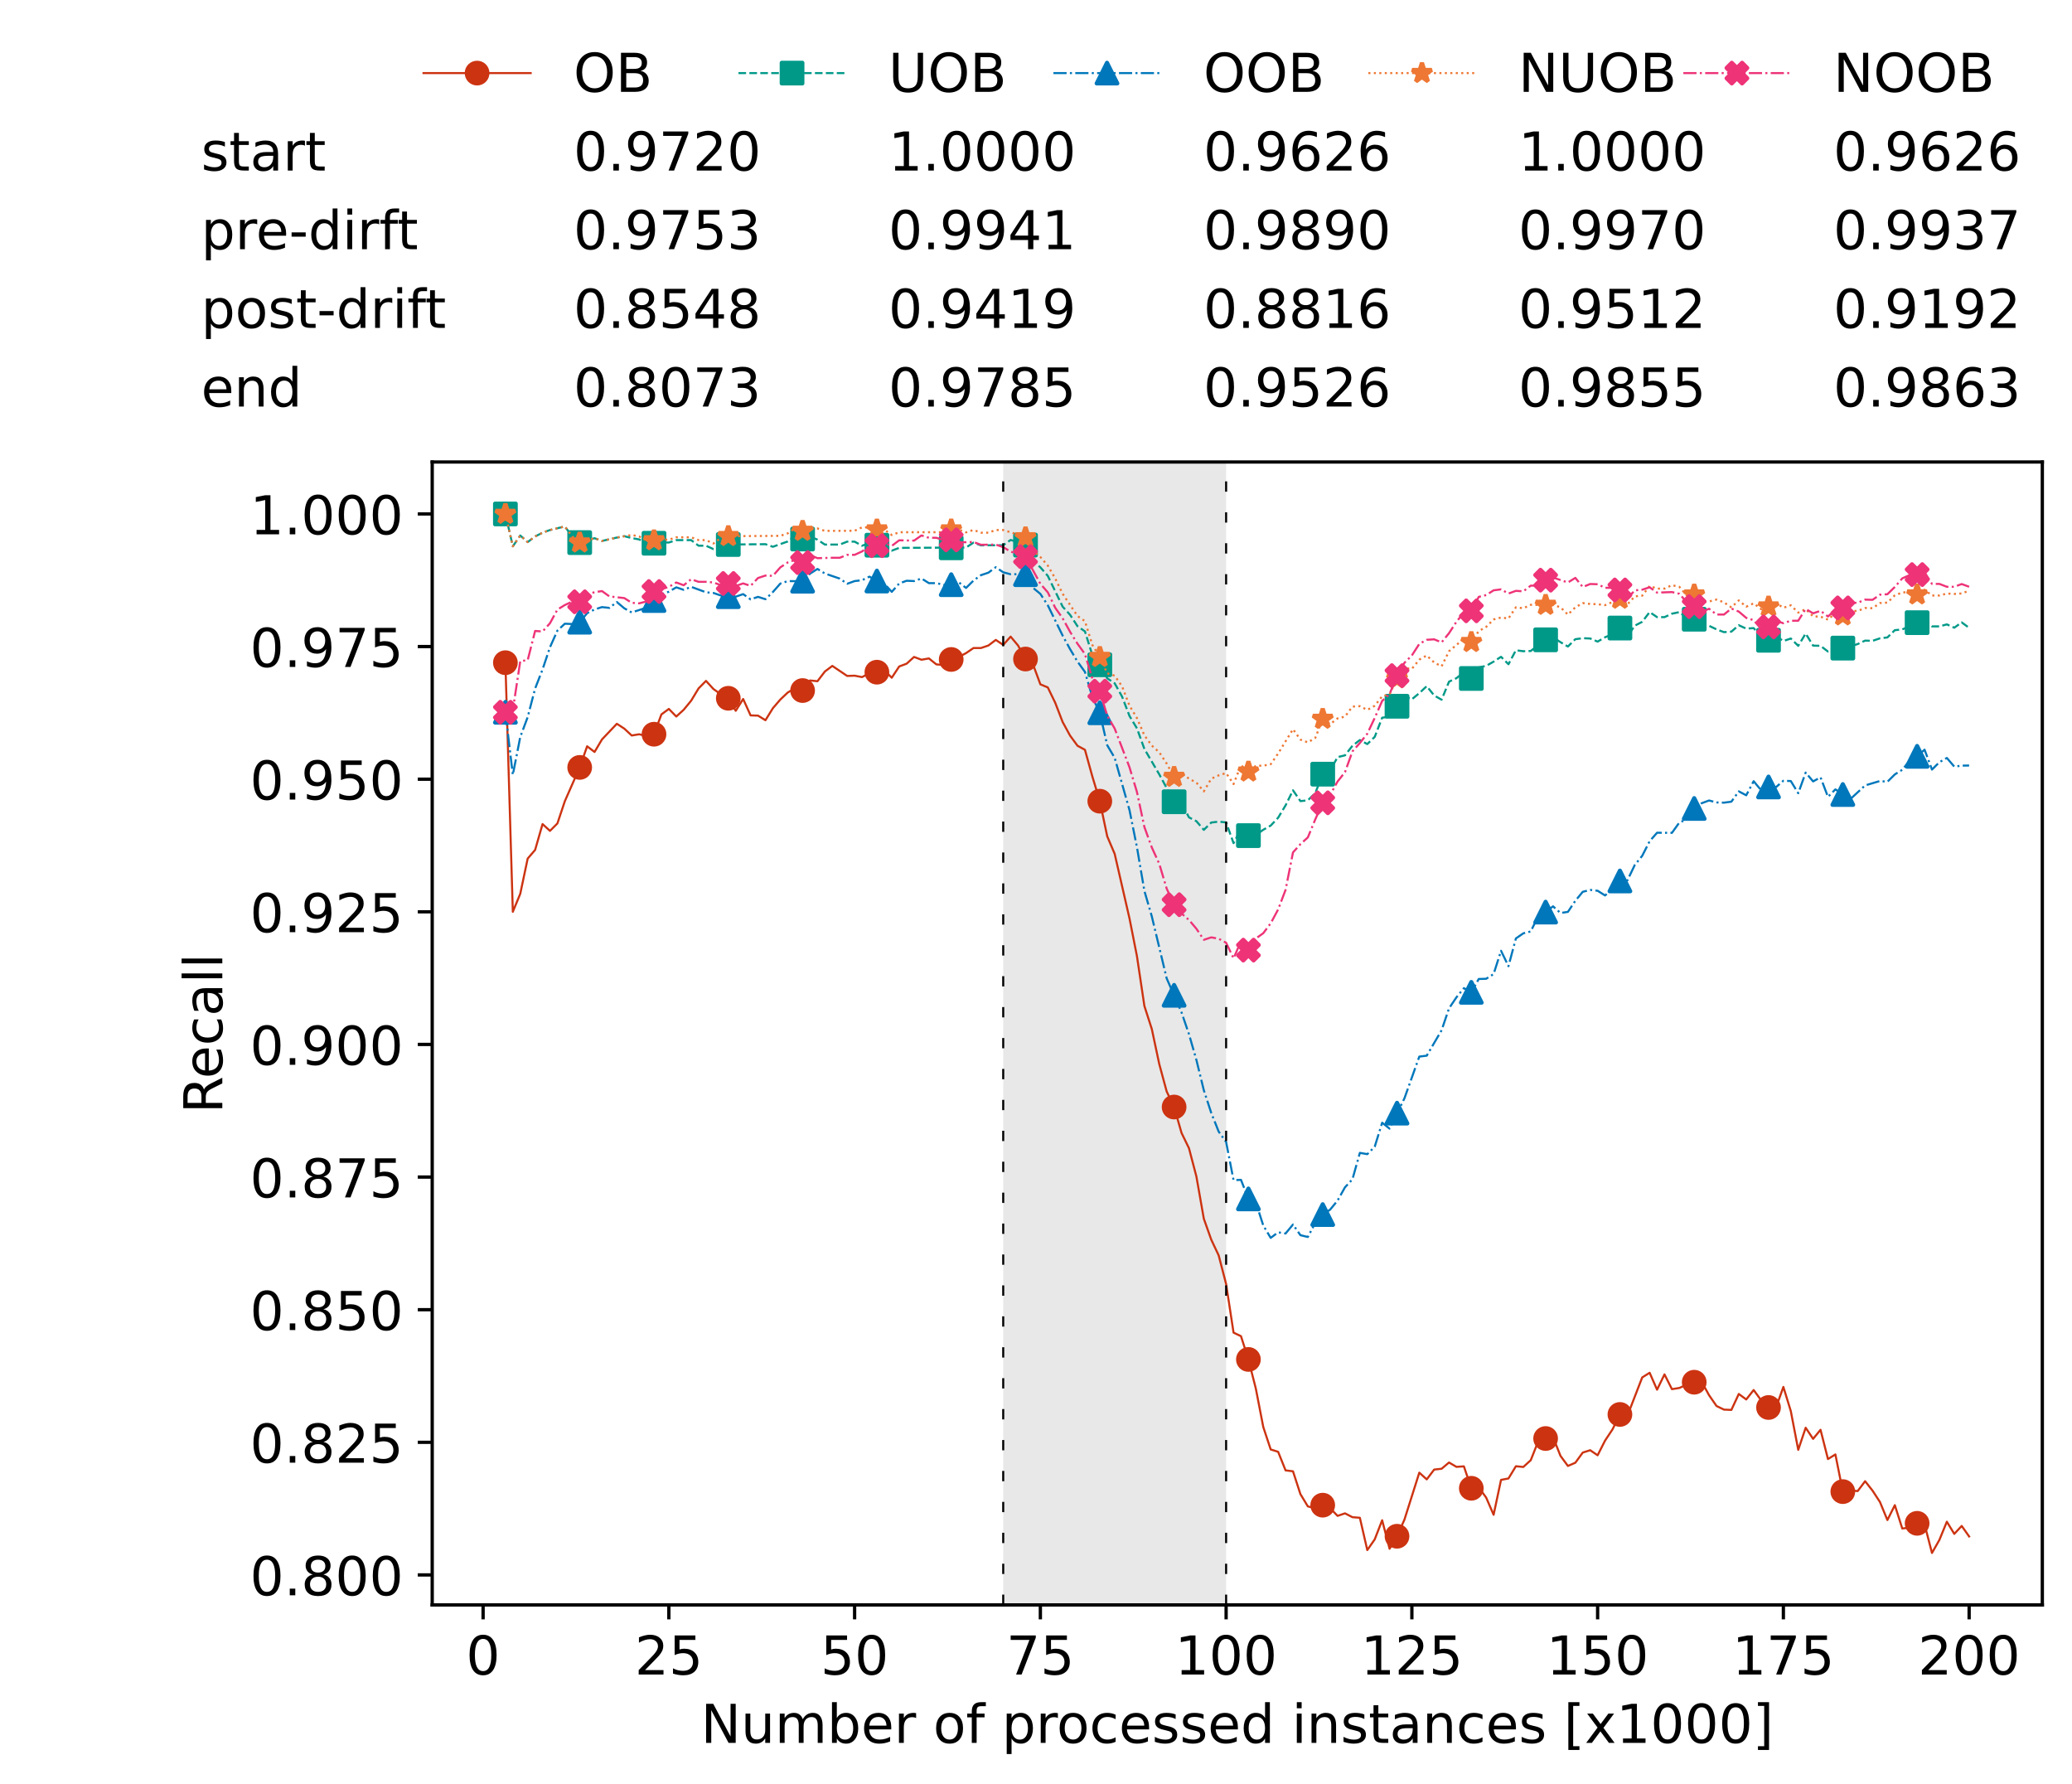 <?xml version="1.0" encoding="utf-8" standalone="no"?>
<!DOCTYPE svg PUBLIC "-//W3C//DTD SVG 1.1//EN"
  "http://www.w3.org/Graphics/SVG/1.1/DTD/svg11.dtd">
<!-- Created with matplotlib (https://matplotlib.org/) -->
<svg height="432.615pt" version="1.1" viewBox="0 0 502.65 432.615" width="502.65pt" xmlns="http://www.w3.org/2000/svg" xmlns:xlink="http://www.w3.org/1999/xlink">
 <defs>
  <style type="text/css">*{stroke-linecap:butt;stroke-linejoin:round;}</style>
 </defs>
 <g id="figure_1">
  <g id="patch_1">
   <path d="M 0 432.615 
L 502.65 432.615 
L 502.65 0 
L 0 0 
z
" style="fill:#ffffff;"/>
  </g>
  <g id="axes_1">
   <g id="patch_2">
    <path d="M 104.85 389.252 
L 495.45 389.252 
L 495.45 112.052 
L 104.85 112.052 
z
" style="fill:#ffffff;"/>
   </g>
   <g id="patch_3">
    <path clip-path="url(#p8ba303921e)" d="M 297.446 389.252 
L 297.446 112.052 
L 243.372 112.052 
L 243.372 389.252 
z
" style="fill:#d3d3d3;opacity:0.5;"/>
   </g>
   <g id="matplotlib.axis_1">
    <g id="xtick_1">
     <g id="line2d_1">
      <defs>
       <path d="M 0 0 
L 0 3.5 
" id="mebd15c4f4a" style="stroke:#000000;stroke-width:0.8;"/>
      </defs>
      <g>
       <use style="stroke:#000000;stroke-width:0.8;" x="117.197" xlink:href="#mebd15c4f4a" y="389.252"/>
      </g>
     </g>
     <g id="text_1">
      <!-- 0 -->
      <g transform="translate(113.061 406.13)scale(0.13 -0.13)">
       <defs>
        <path d="M 31.781 66.406 
Q 24.172 66.406 20.328 58.906 
Q 16.5 51.422 16.5 36.375 
Q 16.5 21.391 20.328 13.891 
Q 24.172 6.391 31.781 6.391 
Q 39.453 6.391 43.281 13.891 
Q 47.125 21.391 47.125 36.375 
Q 47.125 51.422 43.281 58.906 
Q 39.453 66.406 31.781 66.406 
z
M 31.781 74.219 
Q 44.047 74.219 50.516 64.516 
Q 56.984 54.828 56.984 36.375 
Q 56.984 17.969 50.516 8.266 
Q 44.047 -1.422 31.781 -1.422 
Q 19.531 -1.422 13.062 8.266 
Q 6.594 17.969 6.594 36.375 
Q 6.594 54.828 13.062 64.516 
Q 19.531 74.219 31.781 74.219 
z
" id="DejaVuSans-48"/>
       </defs>
       <use xlink:href="#DejaVuSans-48"/>
      </g>
     </g>
    </g>
    <g id="xtick_2">
     <g id="line2d_2">
      <g>
       <use style="stroke:#000000;stroke-width:0.8;" x="162.259" xlink:href="#mebd15c4f4a" y="389.252"/>
      </g>
     </g>
     <g id="text_2">
      <!-- 25 -->
      <g transform="translate(153.988 406.13)scale(0.13 -0.13)">
       <defs>
        <path d="M 19.188 8.297 
L 53.609 8.297 
L 53.609 0 
L 7.328 0 
L 7.328 8.297 
Q 12.938 14.109 22.625 23.891 
Q 32.328 33.688 34.812 36.531 
Q 39.547 41.844 41.422 45.531 
Q 43.312 49.219 43.312 52.781 
Q 43.312 58.594 39.234 62.25 
Q 35.156 65.922 28.609 65.922 
Q 23.969 65.922 18.812 64.312 
Q 13.672 62.703 7.812 59.422 
L 7.812 69.391 
Q 13.766 71.781 18.938 73 
Q 24.125 74.219 28.422 74.219 
Q 39.75 74.219 46.484 68.547 
Q 53.219 62.891 53.219 53.422 
Q 53.219 48.922 51.531 44.891 
Q 49.859 40.875 45.406 35.406 
Q 44.188 33.984 37.641 27.219 
Q 31.109 20.453 19.188 8.297 
z
" id="DejaVuSans-50"/>
        <path d="M 10.797 72.906 
L 49.516 72.906 
L 49.516 64.594 
L 19.828 64.594 
L 19.828 46.734 
Q 21.969 47.469 24.109 47.828 
Q 26.266 48.188 28.422 48.188 
Q 40.625 48.188 47.75 41.5 
Q 54.891 34.812 54.891 23.391 
Q 54.891 11.625 47.562 5.094 
Q 40.234 -1.422 26.906 -1.422 
Q 22.312 -1.422 17.547 -0.641 
Q 12.797 0.141 7.719 1.703 
L 7.719 11.625 
Q 12.109 9.234 16.797 8.062 
Q 21.484 6.891 26.703 6.891 
Q 35.156 6.891 40.078 11.328 
Q 45.016 15.766 45.016 23.391 
Q 45.016 31 40.078 35.438 
Q 35.156 39.891 26.703 39.891 
Q 22.75 39.891 18.812 39.016 
Q 14.891 38.141 10.797 36.281 
z
" id="DejaVuSans-53"/>
       </defs>
       <use xlink:href="#DejaVuSans-50"/>
       <use x="63.623" xlink:href="#DejaVuSans-53"/>
      </g>
     </g>
    </g>
    <g id="xtick_3">
     <g id="line2d_3">
      <g>
       <use style="stroke:#000000;stroke-width:0.8;" x="207.322" xlink:href="#mebd15c4f4a" y="389.252"/>
      </g>
     </g>
     <g id="text_3">
      <!-- 50 -->
      <g transform="translate(199.05 406.13)scale(0.13 -0.13)">
       <use xlink:href="#DejaVuSans-53"/>
       <use x="63.623" xlink:href="#DejaVuSans-48"/>
      </g>
     </g>
    </g>
    <g id="xtick_4">
     <g id="line2d_4">
      <g>
       <use style="stroke:#000000;stroke-width:0.8;" x="252.384" xlink:href="#mebd15c4f4a" y="389.252"/>
      </g>
     </g>
     <g id="text_4">
      <!-- 75 -->
      <g transform="translate(244.113 406.13)scale(0.13 -0.13)">
       <defs>
        <path d="M 8.203 72.906 
L 55.078 72.906 
L 55.078 68.703 
L 28.609 0 
L 18.312 0 
L 43.219 64.594 
L 8.203 64.594 
z
" id="DejaVuSans-55"/>
       </defs>
       <use xlink:href="#DejaVuSans-55"/>
       <use x="63.623" xlink:href="#DejaVuSans-53"/>
      </g>
     </g>
    </g>
    <g id="xtick_5">
     <g id="line2d_5">
      <g>
       <use style="stroke:#000000;stroke-width:0.8;" x="297.446" xlink:href="#mebd15c4f4a" y="389.252"/>
      </g>
     </g>
     <g id="text_5">
      <!-- 100 -->
      <g transform="translate(285.039 406.13)scale(0.13 -0.13)">
       <defs>
        <path d="M 12.406 8.297 
L 28.516 8.297 
L 28.516 63.922 
L 10.984 60.406 
L 10.984 69.391 
L 28.422 72.906 
L 38.281 72.906 
L 38.281 8.297 
L 54.391 8.297 
L 54.391 0 
L 12.406 0 
z
" id="DejaVuSans-49"/>
       </defs>
       <use xlink:href="#DejaVuSans-49"/>
       <use x="63.623" xlink:href="#DejaVuSans-48"/>
       <use x="127.246" xlink:href="#DejaVuSans-48"/>
      </g>
     </g>
    </g>
    <g id="xtick_6">
     <g id="line2d_6">
      <g>
       <use style="stroke:#000000;stroke-width:0.8;" x="342.509" xlink:href="#mebd15c4f4a" y="389.252"/>
      </g>
     </g>
     <g id="text_6">
      <!-- 125 -->
      <g transform="translate(330.102 406.13)scale(0.13 -0.13)">
       <use xlink:href="#DejaVuSans-49"/>
       <use x="63.623" xlink:href="#DejaVuSans-50"/>
       <use x="127.246" xlink:href="#DejaVuSans-53"/>
      </g>
     </g>
    </g>
    <g id="xtick_7">
     <g id="line2d_7">
      <g>
       <use style="stroke:#000000;stroke-width:0.8;" x="387.571" xlink:href="#mebd15c4f4a" y="389.252"/>
      </g>
     </g>
     <g id="text_7">
      <!-- 150 -->
      <g transform="translate(375.164 406.13)scale(0.13 -0.13)">
       <use xlink:href="#DejaVuSans-49"/>
       <use x="63.623" xlink:href="#DejaVuSans-53"/>
       <use x="127.246" xlink:href="#DejaVuSans-48"/>
      </g>
     </g>
    </g>
    <g id="xtick_8">
     <g id="line2d_8">
      <g>
       <use style="stroke:#000000;stroke-width:0.8;" x="432.633" xlink:href="#mebd15c4f4a" y="389.252"/>
      </g>
     </g>
     <g id="text_8">
      <!-- 175 -->
      <g transform="translate(420.226 406.13)scale(0.13 -0.13)">
       <use xlink:href="#DejaVuSans-49"/>
       <use x="63.623" xlink:href="#DejaVuSans-55"/>
       <use x="127.246" xlink:href="#DejaVuSans-53"/>
      </g>
     </g>
    </g>
    <g id="xtick_9">
     <g id="line2d_9">
      <g>
       <use style="stroke:#000000;stroke-width:0.8;" x="477.695" xlink:href="#mebd15c4f4a" y="389.252"/>
      </g>
     </g>
     <g id="text_9">
      <!-- 200 -->
      <g transform="translate(465.289 406.13)scale(0.13 -0.13)">
       <use xlink:href="#DejaVuSans-50"/>
       <use x="63.623" xlink:href="#DejaVuSans-48"/>
       <use x="127.246" xlink:href="#DejaVuSans-48"/>
      </g>
     </g>
    </g>
    <g id="text_10">
     <!-- Number of processed instances [x1000] -->
     <g transform="translate(170.025 422.711)scale(0.13 -0.13)">
      <defs>
       <path d="M 9.812 72.906 
L 23.094 72.906 
L 55.422 11.922 
L 55.422 72.906 
L 64.984 72.906 
L 64.984 0 
L 51.703 0 
L 19.391 60.984 
L 19.391 0 
L 9.812 0 
z
" id="DejaVuSans-78"/>
       <path d="M 8.5 21.578 
L 8.5 54.688 
L 17.484 54.688 
L 17.484 21.922 
Q 17.484 14.156 20.5 10.266 
Q 23.531 6.391 29.594 6.391 
Q 36.859 6.391 41.078 11.031 
Q 45.312 15.672 45.312 23.688 
L 45.312 54.688 
L 54.297 54.688 
L 54.297 0 
L 45.312 0 
L 45.312 8.406 
Q 42.047 3.422 37.719 1 
Q 33.406 -1.422 27.688 -1.422 
Q 18.266 -1.422 13.375 4.438 
Q 8.5 10.297 8.5 21.578 
z
M 31.109 56 
z
" id="DejaVuSans-117"/>
       <path d="M 52 44.188 
Q 55.375 50.25 60.062 53.125 
Q 64.75 56 71.094 56 
Q 79.641 56 84.281 50.016 
Q 88.922 44.047 88.922 33.016 
L 88.922 0 
L 79.891 0 
L 79.891 32.719 
Q 79.891 40.578 77.094 44.375 
Q 74.312 48.188 68.609 48.188 
Q 61.625 48.188 57.562 43.547 
Q 53.516 38.922 53.516 30.906 
L 53.516 0 
L 44.484 0 
L 44.484 32.719 
Q 44.484 40.625 41.703 44.406 
Q 38.922 48.188 33.109 48.188 
Q 26.219 48.188 22.156 43.531 
Q 18.109 38.875 18.109 30.906 
L 18.109 0 
L 9.078 0 
L 9.078 54.688 
L 18.109 54.688 
L 18.109 46.188 
Q 21.188 51.219 25.484 53.609 
Q 29.781 56 35.688 56 
Q 41.656 56 45.828 52.969 
Q 50 49.953 52 44.188 
z
" id="DejaVuSans-109"/>
       <path d="M 48.688 27.297 
Q 48.688 37.203 44.609 42.844 
Q 40.531 48.484 33.406 48.484 
Q 26.266 48.484 22.188 42.844 
Q 18.109 37.203 18.109 27.297 
Q 18.109 17.391 22.188 11.75 
Q 26.266 6.109 33.406 6.109 
Q 40.531 6.109 44.609 11.75 
Q 48.688 17.391 48.688 27.297 
z
M 18.109 46.391 
Q 20.953 51.266 25.266 53.625 
Q 29.594 56 35.594 56 
Q 45.562 56 51.781 48.094 
Q 58.016 40.188 58.016 27.297 
Q 58.016 14.406 51.781 6.484 
Q 45.562 -1.422 35.594 -1.422 
Q 29.594 -1.422 25.266 0.953 
Q 20.953 3.328 18.109 8.203 
L 18.109 0 
L 9.078 0 
L 9.078 75.984 
L 18.109 75.984 
z
" id="DejaVuSans-98"/>
       <path d="M 56.203 29.594 
L 56.203 25.203 
L 14.891 25.203 
Q 15.484 15.922 20.484 11.062 
Q 25.484 6.203 34.422 6.203 
Q 39.594 6.203 44.453 7.469 
Q 49.312 8.734 54.109 11.281 
L 54.109 2.781 
Q 49.266 0.734 44.188 -0.344 
Q 39.109 -1.422 33.891 -1.422 
Q 20.797 -1.422 13.156 6.188 
Q 5.516 13.812 5.516 26.812 
Q 5.516 40.234 12.766 48.109 
Q 20.016 56 32.328 56 
Q 43.359 56 49.781 48.891 
Q 56.203 41.797 56.203 29.594 
z
M 47.219 32.234 
Q 47.125 39.594 43.094 43.984 
Q 39.062 48.391 32.422 48.391 
Q 24.906 48.391 20.391 44.141 
Q 15.875 39.891 15.188 32.172 
z
" id="DejaVuSans-101"/>
       <path d="M 41.109 46.297 
Q 39.594 47.172 37.812 47.578 
Q 36.031 48 33.891 48 
Q 26.266 48 22.188 43.047 
Q 18.109 38.094 18.109 28.812 
L 18.109 0 
L 9.078 0 
L 9.078 54.688 
L 18.109 54.688 
L 18.109 46.188 
Q 20.953 51.172 25.484 53.578 
Q 30.031 56 36.531 56 
Q 37.453 56 38.578 55.875 
Q 39.703 55.766 41.062 55.516 
z
" id="DejaVuSans-114"/>
       <path id="DejaVuSans-32"/>
       <path d="M 30.609 48.391 
Q 23.391 48.391 19.188 42.75 
Q 14.984 37.109 14.984 27.297 
Q 14.984 17.484 19.156 11.844 
Q 23.344 6.203 30.609 6.203 
Q 37.797 6.203 41.984 11.859 
Q 46.188 17.531 46.188 27.297 
Q 46.188 37.016 41.984 42.703 
Q 37.797 48.391 30.609 48.391 
z
M 30.609 56 
Q 42.328 56 49.016 48.375 
Q 55.719 40.766 55.719 27.297 
Q 55.719 13.875 49.016 6.219 
Q 42.328 -1.422 30.609 -1.422 
Q 18.844 -1.422 12.172 6.219 
Q 5.516 13.875 5.516 27.297 
Q 5.516 40.766 12.172 48.375 
Q 18.844 56 30.609 56 
z
" id="DejaVuSans-111"/>
       <path d="M 37.109 75.984 
L 37.109 68.5 
L 28.516 68.5 
Q 23.688 68.5 21.797 66.547 
Q 19.922 64.594 19.922 59.516 
L 19.922 54.688 
L 34.719 54.688 
L 34.719 47.703 
L 19.922 47.703 
L 19.922 0 
L 10.891 0 
L 10.891 47.703 
L 2.297 47.703 
L 2.297 54.688 
L 10.891 54.688 
L 10.891 58.5 
Q 10.891 67.625 15.141 71.797 
Q 19.391 75.984 28.609 75.984 
z
" id="DejaVuSans-102"/>
       <path d="M 18.109 8.203 
L 18.109 -20.797 
L 9.078 -20.797 
L 9.078 54.688 
L 18.109 54.688 
L 18.109 46.391 
Q 20.953 51.266 25.266 53.625 
Q 29.594 56 35.594 56 
Q 45.562 56 51.781 48.094 
Q 58.016 40.188 58.016 27.297 
Q 58.016 14.406 51.781 6.484 
Q 45.562 -1.422 35.594 -1.422 
Q 29.594 -1.422 25.266 0.953 
Q 20.953 3.328 18.109 8.203 
z
M 48.688 27.297 
Q 48.688 37.203 44.609 42.844 
Q 40.531 48.484 33.406 48.484 
Q 26.266 48.484 22.188 42.844 
Q 18.109 37.203 18.109 27.297 
Q 18.109 17.391 22.188 11.75 
Q 26.266 6.109 33.406 6.109 
Q 40.531 6.109 44.609 11.75 
Q 48.688 17.391 48.688 27.297 
z
" id="DejaVuSans-112"/>
       <path d="M 48.781 52.594 
L 48.781 44.188 
Q 44.969 46.297 41.141 47.344 
Q 37.312 48.391 33.406 48.391 
Q 24.656 48.391 19.812 42.844 
Q 14.984 37.312 14.984 27.297 
Q 14.984 17.281 19.812 11.734 
Q 24.656 6.203 33.406 6.203 
Q 37.312 6.203 41.141 7.25 
Q 44.969 8.297 48.781 10.406 
L 48.781 2.094 
Q 45.016 0.344 40.984 -0.531 
Q 36.969 -1.422 32.422 -1.422 
Q 20.062 -1.422 12.781 6.344 
Q 5.516 14.109 5.516 27.297 
Q 5.516 40.672 12.859 48.328 
Q 20.219 56 33.016 56 
Q 37.156 56 41.109 55.141 
Q 45.062 54.297 48.781 52.594 
z
" id="DejaVuSans-99"/>
       <path d="M 44.281 53.078 
L 44.281 44.578 
Q 40.484 46.531 36.375 47.5 
Q 32.281 48.484 27.875 48.484 
Q 21.188 48.484 17.844 46.438 
Q 14.5 44.391 14.5 40.281 
Q 14.5 37.156 16.891 35.375 
Q 19.281 33.594 26.516 31.984 
L 29.594 31.297 
Q 39.156 29.25 43.188 25.516 
Q 47.219 21.781 47.219 15.094 
Q 47.219 7.469 41.188 3.016 
Q 35.156 -1.422 24.609 -1.422 
Q 20.219 -1.422 15.453 -0.562 
Q 10.688 0.297 5.422 2 
L 5.422 11.281 
Q 10.406 8.688 15.234 7.391 
Q 20.062 6.109 24.812 6.109 
Q 31.156 6.109 34.562 8.281 
Q 37.984 10.453 37.984 14.406 
Q 37.984 18.062 35.516 20.016 
Q 33.062 21.969 24.703 23.781 
L 21.578 24.516 
Q 13.234 26.266 9.516 29.906 
Q 5.812 33.547 5.812 39.891 
Q 5.812 47.609 11.281 51.797 
Q 16.75 56 26.812 56 
Q 31.781 56 36.172 55.266 
Q 40.578 54.547 44.281 53.078 
z
" id="DejaVuSans-115"/>
       <path d="M 45.406 46.391 
L 45.406 75.984 
L 54.391 75.984 
L 54.391 0 
L 45.406 0 
L 45.406 8.203 
Q 42.578 3.328 38.25 0.953 
Q 33.938 -1.422 27.875 -1.422 
Q 17.969 -1.422 11.734 6.484 
Q 5.516 14.406 5.516 27.297 
Q 5.516 40.188 11.734 48.094 
Q 17.969 56 27.875 56 
Q 33.938 56 38.25 53.625 
Q 42.578 51.266 45.406 46.391 
z
M 14.797 27.297 
Q 14.797 17.391 18.875 11.75 
Q 22.953 6.109 30.078 6.109 
Q 37.203 6.109 41.297 11.75 
Q 45.406 17.391 45.406 27.297 
Q 45.406 37.203 41.297 42.844 
Q 37.203 48.484 30.078 48.484 
Q 22.953 48.484 18.875 42.844 
Q 14.797 37.203 14.797 27.297 
z
" id="DejaVuSans-100"/>
       <path d="M 9.422 54.688 
L 18.406 54.688 
L 18.406 0 
L 9.422 0 
z
M 9.422 75.984 
L 18.406 75.984 
L 18.406 64.594 
L 9.422 64.594 
z
" id="DejaVuSans-105"/>
       <path d="M 54.891 33.016 
L 54.891 0 
L 45.906 0 
L 45.906 32.719 
Q 45.906 40.484 42.875 44.328 
Q 39.844 48.188 33.797 48.188 
Q 26.516 48.188 22.312 43.547 
Q 18.109 38.922 18.109 30.906 
L 18.109 0 
L 9.078 0 
L 9.078 54.688 
L 18.109 54.688 
L 18.109 46.188 
Q 21.344 51.125 25.703 53.562 
Q 30.078 56 35.797 56 
Q 45.219 56 50.047 50.172 
Q 54.891 44.344 54.891 33.016 
z
" id="DejaVuSans-110"/>
       <path d="M 18.312 70.219 
L 18.312 54.688 
L 36.812 54.688 
L 36.812 47.703 
L 18.312 47.703 
L 18.312 18.016 
Q 18.312 11.328 20.141 9.422 
Q 21.969 7.516 27.594 7.516 
L 36.812 7.516 
L 36.812 0 
L 27.594 0 
Q 17.188 0 13.234 3.875 
Q 9.281 7.766 9.281 18.016 
L 9.281 47.703 
L 2.688 47.703 
L 2.688 54.688 
L 9.281 54.688 
L 9.281 70.219 
z
" id="DejaVuSans-116"/>
       <path d="M 34.281 27.484 
Q 23.391 27.484 19.188 25 
Q 14.984 22.516 14.984 16.5 
Q 14.984 11.719 18.141 8.906 
Q 21.297 6.109 26.703 6.109 
Q 34.188 6.109 38.703 11.406 
Q 43.219 16.703 43.219 25.484 
L 43.219 27.484 
z
M 52.203 31.203 
L 52.203 0 
L 43.219 0 
L 43.219 8.297 
Q 40.141 3.328 35.547 0.953 
Q 30.953 -1.422 24.312 -1.422 
Q 15.922 -1.422 10.953 3.297 
Q 6 8.016 6 15.922 
Q 6 25.141 12.172 29.828 
Q 18.359 34.516 30.609 34.516 
L 43.219 34.516 
L 43.219 35.406 
Q 43.219 41.609 39.141 45 
Q 35.062 48.391 27.688 48.391 
Q 23 48.391 18.547 47.266 
Q 14.109 46.141 10.016 43.891 
L 10.016 52.203 
Q 14.938 54.109 19.578 55.047 
Q 24.219 56 28.609 56 
Q 40.484 56 46.344 49.844 
Q 52.203 43.703 52.203 31.203 
z
" id="DejaVuSans-97"/>
       <path d="M 8.594 75.984 
L 29.297 75.984 
L 29.297 69 
L 17.578 69 
L 17.578 -6.203 
L 29.297 -6.203 
L 29.297 -13.188 
L 8.594 -13.188 
z
" id="DejaVuSans-91"/>
       <path d="M 54.891 54.688 
L 35.109 28.078 
L 55.906 0 
L 45.312 0 
L 29.391 21.484 
L 13.484 0 
L 2.875 0 
L 24.125 28.609 
L 4.688 54.688 
L 15.281 54.688 
L 29.781 35.203 
L 44.281 54.688 
z
" id="DejaVuSans-120"/>
       <path d="M 30.422 75.984 
L 30.422 -13.188 
L 9.719 -13.188 
L 9.719 -6.203 
L 21.391 -6.203 
L 21.391 69 
L 9.719 69 
L 9.719 75.984 
z
" id="DejaVuSans-93"/>
      </defs>
      <use xlink:href="#DejaVuSans-78"/>
      <use x="74.805" xlink:href="#DejaVuSans-117"/>
      <use x="138.184" xlink:href="#DejaVuSans-109"/>
      <use x="235.596" xlink:href="#DejaVuSans-98"/>
      <use x="299.072" xlink:href="#DejaVuSans-101"/>
      <use x="360.596" xlink:href="#DejaVuSans-114"/>
      <use x="401.709" xlink:href="#DejaVuSans-32"/>
      <use x="433.496" xlink:href="#DejaVuSans-111"/>
      <use x="494.678" xlink:href="#DejaVuSans-102"/>
      <use x="529.883" xlink:href="#DejaVuSans-32"/>
      <use x="561.67" xlink:href="#DejaVuSans-112"/>
      <use x="625.146" xlink:href="#DejaVuSans-114"/>
      <use x="664.01" xlink:href="#DejaVuSans-111"/>
      <use x="725.191" xlink:href="#DejaVuSans-99"/>
      <use x="780.172" xlink:href="#DejaVuSans-101"/>
      <use x="841.695" xlink:href="#DejaVuSans-115"/>
      <use x="893.795" xlink:href="#DejaVuSans-115"/>
      <use x="945.895" xlink:href="#DejaVuSans-101"/>
      <use x="1007.418" xlink:href="#DejaVuSans-100"/>
      <use x="1070.895" xlink:href="#DejaVuSans-32"/>
      <use x="1102.682" xlink:href="#DejaVuSans-105"/>
      <use x="1130.465" xlink:href="#DejaVuSans-110"/>
      <use x="1193.844" xlink:href="#DejaVuSans-115"/>
      <use x="1245.943" xlink:href="#DejaVuSans-116"/>
      <use x="1285.152" xlink:href="#DejaVuSans-97"/>
      <use x="1346.432" xlink:href="#DejaVuSans-110"/>
      <use x="1409.811" xlink:href="#DejaVuSans-99"/>
      <use x="1464.791" xlink:href="#DejaVuSans-101"/>
      <use x="1526.314" xlink:href="#DejaVuSans-115"/>
      <use x="1578.414" xlink:href="#DejaVuSans-32"/>
      <use x="1610.201" xlink:href="#DejaVuSans-91"/>
      <use x="1649.215" xlink:href="#DejaVuSans-120"/>
      <use x="1708.395" xlink:href="#DejaVuSans-49"/>
      <use x="1772.018" xlink:href="#DejaVuSans-48"/>
      <use x="1835.641" xlink:href="#DejaVuSans-48"/>
      <use x="1899.264" xlink:href="#DejaVuSans-48"/>
      <use x="1962.887" xlink:href="#DejaVuSans-93"/>
     </g>
    </g>
   </g>
   <g id="matplotlib.axis_2">
    <g id="ytick_1">
     <g id="line2d_10">
      <defs>
       <path d="M 0 0 
L -3.5 0 
" id="m935091d2e3" style="stroke:#000000;stroke-width:0.8;"/>
      </defs>
      <g>
       <use style="stroke:#000000;stroke-width:0.8;" x="104.85" xlink:href="#m935091d2e3" y="381.974"/>
      </g>
     </g>
     <g id="text_11">
      <!-- 0.800 -->
      <g transform="translate(60.633 386.913)scale(0.13 -0.13)">
       <defs>
        <path d="M 10.688 12.406 
L 21 12.406 
L 21 0 
L 10.688 0 
z
" id="DejaVuSans-46"/>
        <path d="M 31.781 34.625 
Q 24.75 34.625 20.719 30.859 
Q 16.703 27.094 16.703 20.516 
Q 16.703 13.922 20.719 10.156 
Q 24.75 6.391 31.781 6.391 
Q 38.812 6.391 42.859 10.172 
Q 46.922 13.969 46.922 20.516 
Q 46.922 27.094 42.891 30.859 
Q 38.875 34.625 31.781 34.625 
z
M 21.922 38.812 
Q 15.578 40.375 12.031 44.719 
Q 8.5 49.078 8.5 55.328 
Q 8.5 64.062 14.719 69.141 
Q 20.953 74.219 31.781 74.219 
Q 42.672 74.219 48.875 69.141 
Q 55.078 64.062 55.078 55.328 
Q 55.078 49.078 51.531 44.719 
Q 48 40.375 41.703 38.812 
Q 48.828 37.156 52.797 32.312 
Q 56.781 27.484 56.781 20.516 
Q 56.781 9.906 50.312 4.234 
Q 43.844 -1.422 31.781 -1.422 
Q 19.734 -1.422 13.25 4.234 
Q 6.781 9.906 6.781 20.516 
Q 6.781 27.484 10.781 32.312 
Q 14.797 37.156 21.922 38.812 
z
M 18.312 54.391 
Q 18.312 48.734 21.844 45.562 
Q 25.391 42.391 31.781 42.391 
Q 38.141 42.391 41.719 45.562 
Q 45.312 48.734 45.312 54.391 
Q 45.312 60.062 41.719 63.234 
Q 38.141 66.406 31.781 66.406 
Q 25.391 66.406 21.844 63.234 
Q 18.312 60.062 18.312 54.391 
z
" id="DejaVuSans-56"/>
       </defs>
       <use xlink:href="#DejaVuSans-48"/>
       <use x="63.623" xlink:href="#DejaVuSans-46"/>
       <use x="95.41" xlink:href="#DejaVuSans-56"/>
       <use x="159.033" xlink:href="#DejaVuSans-48"/>
       <use x="222.656" xlink:href="#DejaVuSans-48"/>
      </g>
     </g>
    </g>
    <g id="ytick_2">
     <g id="line2d_11">
      <g>
       <use style="stroke:#000000;stroke-width:0.8;" x="104.85" xlink:href="#m935091d2e3" y="349.809"/>
      </g>
     </g>
     <g id="text_12">
      <!-- 0.825 -->
      <g transform="translate(60.633 354.748)scale(0.13 -0.13)">
       <use xlink:href="#DejaVuSans-48"/>
       <use x="63.623" xlink:href="#DejaVuSans-46"/>
       <use x="95.41" xlink:href="#DejaVuSans-56"/>
       <use x="159.033" xlink:href="#DejaVuSans-50"/>
       <use x="222.656" xlink:href="#DejaVuSans-53"/>
      </g>
     </g>
    </g>
    <g id="ytick_3">
     <g id="line2d_12">
      <g>
       <use style="stroke:#000000;stroke-width:0.8;" x="104.85" xlink:href="#m935091d2e3" y="317.644"/>
      </g>
     </g>
     <g id="text_13">
      <!-- 0.850 -->
      <g transform="translate(60.633 322.583)scale(0.13 -0.13)">
       <use xlink:href="#DejaVuSans-48"/>
       <use x="63.623" xlink:href="#DejaVuSans-46"/>
       <use x="95.41" xlink:href="#DejaVuSans-56"/>
       <use x="159.033" xlink:href="#DejaVuSans-53"/>
       <use x="222.656" xlink:href="#DejaVuSans-48"/>
      </g>
     </g>
    </g>
    <g id="ytick_4">
     <g id="line2d_13">
      <g>
       <use style="stroke:#000000;stroke-width:0.8;" x="104.85" xlink:href="#m935091d2e3" y="285.478"/>
      </g>
     </g>
     <g id="text_14">
      <!-- 0.875 -->
      <g transform="translate(60.633 290.417)scale(0.13 -0.13)">
       <use xlink:href="#DejaVuSans-48"/>
       <use x="63.623" xlink:href="#DejaVuSans-46"/>
       <use x="95.41" xlink:href="#DejaVuSans-56"/>
       <use x="159.033" xlink:href="#DejaVuSans-55"/>
       <use x="222.656" xlink:href="#DejaVuSans-53"/>
      </g>
     </g>
    </g>
    <g id="ytick_5">
     <g id="line2d_14">
      <g>
       <use style="stroke:#000000;stroke-width:0.8;" x="104.85" xlink:href="#m935091d2e3" y="253.313"/>
      </g>
     </g>
     <g id="text_15">
      <!-- 0.900 -->
      <g transform="translate(60.633 258.252)scale(0.13 -0.13)">
       <defs>
        <path d="M 10.984 1.516 
L 10.984 10.5 
Q 14.703 8.734 18.5 7.812 
Q 22.312 6.891 25.984 6.891 
Q 35.75 6.891 40.891 13.453 
Q 46.047 20.016 46.781 33.406 
Q 43.953 29.203 39.594 26.953 
Q 35.25 24.703 29.984 24.703 
Q 19.047 24.703 12.672 31.312 
Q 6.297 37.938 6.297 49.422 
Q 6.297 60.641 12.938 67.422 
Q 19.578 74.219 30.609 74.219 
Q 43.266 74.219 49.922 64.516 
Q 56.594 54.828 56.594 36.375 
Q 56.594 19.141 48.406 8.859 
Q 40.234 -1.422 26.422 -1.422 
Q 22.703 -1.422 18.891 -0.688 
Q 15.094 0.047 10.984 1.516 
z
M 30.609 32.422 
Q 37.25 32.422 41.125 36.953 
Q 45.016 41.5 45.016 49.422 
Q 45.016 57.281 41.125 61.844 
Q 37.25 66.406 30.609 66.406 
Q 23.969 66.406 20.094 61.844 
Q 16.219 57.281 16.219 49.422 
Q 16.219 41.5 20.094 36.953 
Q 23.969 32.422 30.609 32.422 
z
" id="DejaVuSans-57"/>
       </defs>
       <use xlink:href="#DejaVuSans-48"/>
       <use x="63.623" xlink:href="#DejaVuSans-46"/>
       <use x="95.41" xlink:href="#DejaVuSans-57"/>
       <use x="159.033" xlink:href="#DejaVuSans-48"/>
       <use x="222.656" xlink:href="#DejaVuSans-48"/>
      </g>
     </g>
    </g>
    <g id="ytick_6">
     <g id="line2d_15">
      <g>
       <use style="stroke:#000000;stroke-width:0.8;" x="104.85" xlink:href="#m935091d2e3" y="221.148"/>
      </g>
     </g>
     <g id="text_16">
      <!-- 0.925 -->
      <g transform="translate(60.633 226.087)scale(0.13 -0.13)">
       <use xlink:href="#DejaVuSans-48"/>
       <use x="63.623" xlink:href="#DejaVuSans-46"/>
       <use x="95.41" xlink:href="#DejaVuSans-57"/>
       <use x="159.033" xlink:href="#DejaVuSans-50"/>
       <use x="222.656" xlink:href="#DejaVuSans-53"/>
      </g>
     </g>
    </g>
    <g id="ytick_7">
     <g id="line2d_16">
      <g>
       <use style="stroke:#000000;stroke-width:0.8;" x="104.85" xlink:href="#m935091d2e3" y="188.982"/>
      </g>
     </g>
     <g id="text_17">
      <!-- 0.950 -->
      <g transform="translate(60.633 193.921)scale(0.13 -0.13)">
       <use xlink:href="#DejaVuSans-48"/>
       <use x="63.623" xlink:href="#DejaVuSans-46"/>
       <use x="95.41" xlink:href="#DejaVuSans-57"/>
       <use x="159.033" xlink:href="#DejaVuSans-53"/>
       <use x="222.656" xlink:href="#DejaVuSans-48"/>
      </g>
     </g>
    </g>
    <g id="ytick_8">
     <g id="line2d_17">
      <g>
       <use style="stroke:#000000;stroke-width:0.8;" x="104.85" xlink:href="#m935091d2e3" y="156.817"/>
      </g>
     </g>
     <g id="text_18">
      <!-- 0.975 -->
      <g transform="translate(60.633 161.756)scale(0.13 -0.13)">
       <use xlink:href="#DejaVuSans-48"/>
       <use x="63.623" xlink:href="#DejaVuSans-46"/>
       <use x="95.41" xlink:href="#DejaVuSans-57"/>
       <use x="159.033" xlink:href="#DejaVuSans-55"/>
       <use x="222.656" xlink:href="#DejaVuSans-53"/>
      </g>
     </g>
    </g>
    <g id="ytick_9">
     <g id="line2d_18">
      <g>
       <use style="stroke:#000000;stroke-width:0.8;" x="104.85" xlink:href="#m935091d2e3" y="124.652"/>
      </g>
     </g>
     <g id="text_19">
      <!-- 1.000 -->
      <g transform="translate(60.633 129.591)scale(0.13 -0.13)">
       <use xlink:href="#DejaVuSans-49"/>
       <use x="63.623" xlink:href="#DejaVuSans-46"/>
       <use x="95.41" xlink:href="#DejaVuSans-48"/>
       <use x="159.033" xlink:href="#DejaVuSans-48"/>
       <use x="222.656" xlink:href="#DejaVuSans-48"/>
      </g>
     </g>
    </g>
    <g id="text_20">
     <!-- Recall -->
     <g transform="translate(53.93 270.044)rotate(-90)scale(0.13 -0.13)">
      <defs>
       <path d="M 44.391 34.188 
Q 47.562 33.109 50.562 29.594 
Q 53.562 26.078 56.594 19.922 
L 66.609 0 
L 56 0 
L 46.688 18.703 
Q 43.062 26.031 39.672 28.422 
Q 36.281 30.812 30.422 30.812 
L 19.672 30.812 
L 19.672 0 
L 9.812 0 
L 9.812 72.906 
L 32.078 72.906 
Q 44.578 72.906 50.734 67.672 
Q 56.891 62.453 56.891 51.906 
Q 56.891 45.016 53.688 40.469 
Q 50.484 35.938 44.391 34.188 
z
M 19.672 64.797 
L 19.672 38.922 
L 32.078 38.922 
Q 39.203 38.922 42.844 42.219 
Q 46.484 45.516 46.484 51.906 
Q 46.484 58.297 42.844 61.547 
Q 39.203 64.797 32.078 64.797 
z
" id="DejaVuSans-82"/>
       <path d="M 9.422 75.984 
L 18.406 75.984 
L 18.406 0 
L 9.422 0 
z
" id="DejaVuSans-108"/>
      </defs>
      <use xlink:href="#DejaVuSans-82"/>
      <use x="64.982" xlink:href="#DejaVuSans-101"/>
      <use x="126.506" xlink:href="#DejaVuSans-99"/>
      <use x="181.486" xlink:href="#DejaVuSans-97"/>
      <use x="242.766" xlink:href="#DejaVuSans-108"/>
      <use x="270.549" xlink:href="#DejaVuSans-108"/>
     </g>
    </g>
   </g>
   <g id="line2d_19"/>
   <g id="line2d_20"/>
   <g id="line2d_21"/>
   <g id="line2d_22"/>
   <g id="line2d_23"/>
   <g id="line2d_24">
    <path clip-path="url(#p8ba303921e)" d="M 122.605 160.725 
L 124.407 221.14 
L 126.21 216.775 
L 128.012 208.233 
L 129.815 206.137 
L 131.617 199.867 
L 133.419 201.513 
L 135.222 199.712 
L 137.024 194.32 
L 140.629 186.124 
L 142.432 181.001 
L 144.234 182.377 
L 146.037 179.335 
L 149.642 175.54 
L 151.444 176.713 
L 153.247 178.383 
L 155.049 178.087 
L 156.852 178.508 
L 158.654 178.073 
L 160.457 173.262 
L 162.259 171.939 
L 164.062 173.781 
L 165.864 172.137 
L 167.667 169.943 
L 169.469 166.961 
L 171.272 165.138 
L 173.074 167.11 
L 174.877 168.394 
L 176.679 169.357 
L 178.482 172.392 
L 180.284 169.527 
L 182.087 173.51 
L 183.889 173.562 
L 185.692 174.681 
L 187.494 171.764 
L 189.297 169.668 
L 191.099 167.962 
L 192.902 166.901 
L 194.704 167.482 
L 196.507 165.038 
L 198.309 165.218 
L 200.112 162.861 
L 201.914 161.507 
L 205.519 163.94 
L 207.322 163.877 
L 209.124 164.22 
L 210.927 163.26 
L 212.729 163.027 
L 214.532 162.566 
L 216.334 164.372 
L 218.137 161.642 
L 219.939 160.966 
L 221.742 159.332 
L 223.544 160.007 
L 225.347 159.69 
L 227.149 161.135 
L 228.952 161.284 
L 230.754 159.941 
L 232.557 159.351 
L 234.359 158.399 
L 236.162 157.165 
L 237.964 157.172 
L 239.767 156.559 
L 241.569 155.2 
L 243.372 156.414 
L 245.174 154.408 
L 246.976 156.564 
L 248.779 159.838 
L 250.581 161.087 
L 252.384 165.968 
L 254.186 166.725 
L 255.989 170.447 
L 257.791 175.12 
L 259.594 178.416 
L 261.396 180.873 
L 263.199 181.852 
L 265.001 188.345 
L 266.804 194.317 
L 268.606 202.851 
L 270.409 207.083 
L 274.014 222.792 
L 275.816 231.915 
L 277.619 243.987 
L 279.421 249.578 
L 281.224 258.062 
L 283.026 264.716 
L 284.829 268.493 
L 286.631 274.773 
L 288.434 278.481 
L 290.236 285.334 
L 292.039 295.583 
L 293.841 300.663 
L 295.644 304.485 
L 297.446 311.426 
L 299.249 323.209 
L 301.051 324.066 
L 302.854 329.709 
L 304.656 336.79 
L 306.459 346.097 
L 308.261 351.544 
L 310.064 352.112 
L 311.866 356.615 
L 313.669 356.839 
L 315.471 362.378 
L 317.274 365.353 
L 319.076 365.815 
L 320.879 365.056 
L 322.681 365.789 
L 324.484 367.651 
L 326.286 367.038 
L 328.089 367.97 
L 329.891 368.11 
L 331.694 375.945 
L 333.496 373.35 
L 335.299 368.715 
L 337.101 375.625 
L 338.904 372.592 
L 340.706 368.557 
L 344.311 357.169 
L 346.114 358.8 
L 347.916 356.423 
L 349.719 356.224 
L 351.521 354.705 
L 353.324 355.764 
L 355.126 355.64 
L 356.928 360.958 
L 358.731 360.728 
L 360.533 363.218 
L 362.336 367.388 
L 364.138 358.918 
L 365.941 358.58 
L 367.743 355.614 
L 369.546 355.791 
L 371.348 354.149 
L 373.151 349.597 
L 374.953 348.89 
L 376.756 348.552 
L 378.558 353.097 
L 380.361 355.541 
L 382.163 354.764 
L 383.966 352.295 
L 385.768 351.73 
L 387.571 352.954 
L 389.373 349.397 
L 391.176 346.681 
L 392.978 343.052 
L 394.781 343.398 
L 398.386 334.073 
L 400.188 332.947 
L 401.991 337.044 
L 403.793 333.339 
L 405.596 336.919 
L 407.398 336.629 
L 409.201 335.809 
L 411.003 335.235 
L 412.806 335.127 
L 414.608 338.391 
L 416.411 341.001 
L 418.213 341.876 
L 420.016 341.955 
L 421.818 338.084 
L 423.621 339.419 
L 425.423 337.124 
L 427.226 339.602 
L 429.028 341.364 
L 430.831 341.426 
L 432.633 336.378 
L 434.436 342.246 
L 436.238 351.635 
L 438.041 346.274 
L 439.843 348.974 
L 441.646 346.772 
L 443.448 353.872 
L 445.251 352.747 
L 447.053 361.766 
L 448.856 361.474 
L 450.658 361.638 
L 452.461 359.242 
L 454.263 361.531 
L 456.066 364.293 
L 457.868 368.665 
L 459.671 365.056 
L 461.473 370.713 
L 463.276 370.506 
L 465.078 369.457 
L 466.881 369.688 
L 468.683 376.652 
L 470.485 373.475 
L 472.288 369.066 
L 474.09 372.018 
L 475.893 370.095 
L 477.695 372.645 
L 477.695 372.645 
" style="fill:none;stroke:#cc3311;stroke-linecap:square;stroke-width:0.5;"/>
    <defs>
     <path d="M 0 2.5 
C 0.663 2.5 1.299 2.237 1.768 1.768 
C 2.237 1.299 2.5 0.663 2.5 0 
C 2.5 -0.663 2.237 -1.299 1.768 -1.768 
C 1.299 -2.237 0.663 -2.5 0 -2.5 
C -0.663 -2.5 -1.299 -2.237 -1.768 -1.768 
C -2.237 -1.299 -2.5 -0.663 -2.5 0 
C -2.5 0.663 -2.237 1.299 -1.768 1.768 
C -1.299 2.237 -0.663 2.5 0 2.5 
z
" id="mb77e510155" style="stroke:#cc3311;"/>
    </defs>
    <g clip-path="url(#p8ba303921e)">
     <use style="fill:#cc3311;stroke:#cc3311;" x="122.605" xlink:href="#mb77e510155" y="160.725"/>
     <use style="fill:#cc3311;stroke:#cc3311;" x="140.629" xlink:href="#mb77e510155" y="186.124"/>
     <use style="fill:#cc3311;stroke:#cc3311;" x="158.654" xlink:href="#mb77e510155" y="178.073"/>
     <use style="fill:#cc3311;stroke:#cc3311;" x="176.679" xlink:href="#mb77e510155" y="169.357"/>
     <use style="fill:#cc3311;stroke:#cc3311;" x="194.704" xlink:href="#mb77e510155" y="167.482"/>
     <use style="fill:#cc3311;stroke:#cc3311;" x="212.729" xlink:href="#mb77e510155" y="163.027"/>
     <use style="fill:#cc3311;stroke:#cc3311;" x="230.754" xlink:href="#mb77e510155" y="159.941"/>
     <use style="fill:#cc3311;stroke:#cc3311;" x="248.779" xlink:href="#mb77e510155" y="159.838"/>
     <use style="fill:#cc3311;stroke:#cc3311;" x="266.804" xlink:href="#mb77e510155" y="194.317"/>
     <use style="fill:#cc3311;stroke:#cc3311;" x="284.829" xlink:href="#mb77e510155" y="268.493"/>
     <use style="fill:#cc3311;stroke:#cc3311;" x="302.854" xlink:href="#mb77e510155" y="329.709"/>
     <use style="fill:#cc3311;stroke:#cc3311;" x="320.879" xlink:href="#mb77e510155" y="365.056"/>
     <use style="fill:#cc3311;stroke:#cc3311;" x="338.904" xlink:href="#mb77e510155" y="372.592"/>
     <use style="fill:#cc3311;stroke:#cc3311;" x="356.928" xlink:href="#mb77e510155" y="360.958"/>
     <use style="fill:#cc3311;stroke:#cc3311;" x="374.953" xlink:href="#mb77e510155" y="348.89"/>
     <use style="fill:#cc3311;stroke:#cc3311;" x="392.978" xlink:href="#mb77e510155" y="343.052"/>
     <use style="fill:#cc3311;stroke:#cc3311;" x="411.003" xlink:href="#mb77e510155" y="335.235"/>
     <use style="fill:#cc3311;stroke:#cc3311;" x="429.028" xlink:href="#mb77e510155" y="341.364"/>
     <use style="fill:#cc3311;stroke:#cc3311;" x="447.053" xlink:href="#mb77e510155" y="361.766"/>
     <use style="fill:#cc3311;stroke:#cc3311;" x="465.078" xlink:href="#mb77e510155" y="369.457"/>
    </g>
   </g>
   <g id="line2d_25"/>
   <g id="line2d_26"/>
   <g id="line2d_27"/>
   <g id="line2d_28"/>
   <g id="line2d_29">
    <path clip-path="url(#p8ba303921e)" d="M 122.605 124.652 
L 124.407 132.497 
L 126.21 129.882 
L 128.012 131.472 
L 129.815 130.108 
L 131.617 129.199 
L 133.419 128.549 
L 137.024 127.683 
L 138.827 130.117 
L 140.629 131.603 
L 144.234 130.534 
L 146.037 131.195 
L 149.642 130.377 
L 151.444 130.04 
L 153.247 130.501 
L 155.049 130.826 
L 156.852 131.755 
L 158.654 131.755 
L 160.457 131.577 
L 162.259 131.577 
L 164.062 130.997 
L 167.667 130.997 
L 169.469 132.352 
L 171.272 132.352 
L 173.074 133.176 
L 174.877 132.471 
L 176.679 132.065 
L 185.692 131.985 
L 187.494 132.61 
L 191.099 131.324 
L 192.902 130.087 
L 194.704 130.737 
L 196.507 130.13 
L 198.309 130.887 
L 200.112 132.078 
L 203.717 132.078 
L 205.519 131.367 
L 207.322 131.367 
L 209.124 132.363 
L 210.927 131.7 
L 212.729 132.229 
L 214.532 132.229 
L 216.334 133.556 
L 218.137 132.878 
L 234.359 132.796 
L 236.162 131.604 
L 237.964 132.268 
L 243.372 132.231 
L 245.174 130.956 
L 246.976 131.506 
L 248.779 132.203 
L 250.581 136.024 
L 252.384 137.596 
L 254.186 139.671 
L 257.791 147.14 
L 259.594 149.116 
L 261.396 151.883 
L 263.199 153.132 
L 265.001 158.914 
L 266.804 161.231 
L 268.606 164.514 
L 270.409 165.714 
L 272.211 168.963 
L 274.014 173.661 
L 275.816 176.653 
L 277.619 181.64 
L 281.224 187.802 
L 284.829 194.456 
L 286.631 194.887 
L 288.434 198.235 
L 290.236 199.166 
L 292.039 201.267 
L 293.841 199.495 
L 295.644 199.274 
L 297.446 199.465 
L 299.249 204.492 
L 301.051 201.092 
L 302.854 202.671 
L 304.656 202.512 
L 306.459 201.244 
L 308.261 200.233 
L 310.064 198.33 
L 311.866 195.338 
L 313.669 191.674 
L 315.471 194.3 
L 317.274 194.101 
L 319.076 192.356 
L 320.879 187.759 
L 322.681 186.892 
L 324.484 183.624 
L 326.286 183.192 
L 328.089 180.878 
L 329.891 179.483 
L 331.694 180.464 
L 333.496 178.72 
L 335.299 174.066 
L 337.101 173.828 
L 340.706 168.814 
L 342.509 169.603 
L 344.311 168.105 
L 346.114 166.417 
L 347.916 168.674 
L 349.719 169.702 
L 351.521 165.324 
L 353.324 164.482 
L 355.126 163.011 
L 356.928 164.553 
L 358.731 161.874 
L 360.533 161.495 
L 362.336 160.472 
L 364.138 159.298 
L 365.941 161.097 
L 367.743 157.711 
L 369.546 157.943 
L 371.348 157.89 
L 373.151 156.445 
L 374.953 155.182 
L 376.756 154.539 
L 378.558 155.751 
L 380.361 156.799 
L 382.163 155.028 
L 383.966 154.781 
L 385.768 154.858 
L 387.571 155.615 
L 389.373 154.556 
L 391.176 153.833 
L 392.978 152.325 
L 394.781 154.355 
L 396.583 151.756 
L 398.386 150.813 
L 400.188 148.452 
L 401.991 149.673 
L 403.793 149.673 
L 405.596 148.84 
L 407.398 148.462 
L 409.201 149.838 
L 411.003 150.185 
L 412.806 152.041 
L 414.608 151.776 
L 416.411 152.642 
L 418.213 153.312 
L 420.016 153.194 
L 421.818 151.638 
L 423.621 152.465 
L 425.423 152.334 
L 427.226 154.455 
L 429.028 155.288 
L 430.831 154.289 
L 432.633 155.47 
L 434.436 154.863 
L 436.238 156.633 
L 438.041 153.655 
L 439.843 156.579 
L 441.646 156.637 
L 443.448 158.019 
L 445.251 157.113 
L 447.053 157.187 
L 448.856 156.777 
L 450.658 156.203 
L 452.461 155.371 
L 454.263 155.424 
L 456.066 154.818 
L 457.868 154.601 
L 459.671 152.836 
L 461.473 152.666 
L 465.078 151.018 
L 466.881 150.528 
L 468.683 151.921 
L 470.485 151.921 
L 472.288 151.437 
L 474.09 152.24 
L 475.893 150.952 
L 477.695 152.271 
L 477.695 152.271 
" style="fill:none;stroke:#009988;stroke-dasharray:1.85,0.8;stroke-dashoffset:0;stroke-width:0.5;"/>
    <defs>
     <path d="M -2.5 2.5 
L 2.5 2.5 
L 2.5 -2.5 
L -2.5 -2.5 
z
" id="m6b49455300" style="stroke:#009988;stroke-linejoin:miter;"/>
    </defs>
    <g clip-path="url(#p8ba303921e)">
     <use style="fill:#009988;stroke:#009988;stroke-linejoin:miter;" x="122.605" xlink:href="#m6b49455300" y="124.652"/>
     <use style="fill:#009988;stroke:#009988;stroke-linejoin:miter;" x="140.629" xlink:href="#m6b49455300" y="131.603"/>
     <use style="fill:#009988;stroke:#009988;stroke-linejoin:miter;" x="158.654" xlink:href="#m6b49455300" y="131.755"/>
     <use style="fill:#009988;stroke:#009988;stroke-linejoin:miter;" x="176.679" xlink:href="#m6b49455300" y="132.065"/>
     <use style="fill:#009988;stroke:#009988;stroke-linejoin:miter;" x="194.704" xlink:href="#m6b49455300" y="130.737"/>
     <use style="fill:#009988;stroke:#009988;stroke-linejoin:miter;" x="212.729" xlink:href="#m6b49455300" y="132.229"/>
     <use style="fill:#009988;stroke:#009988;stroke-linejoin:miter;" x="230.754" xlink:href="#m6b49455300" y="132.861"/>
     <use style="fill:#009988;stroke:#009988;stroke-linejoin:miter;" x="248.779" xlink:href="#m6b49455300" y="132.203"/>
     <use style="fill:#009988;stroke:#009988;stroke-linejoin:miter;" x="266.804" xlink:href="#m6b49455300" y="161.231"/>
     <use style="fill:#009988;stroke:#009988;stroke-linejoin:miter;" x="284.829" xlink:href="#m6b49455300" y="194.456"/>
     <use style="fill:#009988;stroke:#009988;stroke-linejoin:miter;" x="302.854" xlink:href="#m6b49455300" y="202.671"/>
     <use style="fill:#009988;stroke:#009988;stroke-linejoin:miter;" x="320.879" xlink:href="#m6b49455300" y="187.759"/>
     <use style="fill:#009988;stroke:#009988;stroke-linejoin:miter;" x="338.904" xlink:href="#m6b49455300" y="171.294"/>
     <use style="fill:#009988;stroke:#009988;stroke-linejoin:miter;" x="356.928" xlink:href="#m6b49455300" y="164.553"/>
     <use style="fill:#009988;stroke:#009988;stroke-linejoin:miter;" x="374.953" xlink:href="#m6b49455300" y="155.182"/>
     <use style="fill:#009988;stroke:#009988;stroke-linejoin:miter;" x="392.978" xlink:href="#m6b49455300" y="152.325"/>
     <use style="fill:#009988;stroke:#009988;stroke-linejoin:miter;" x="411.003" xlink:href="#m6b49455300" y="150.185"/>
     <use style="fill:#009988;stroke:#009988;stroke-linejoin:miter;" x="429.028" xlink:href="#m6b49455300" y="155.288"/>
     <use style="fill:#009988;stroke:#009988;stroke-linejoin:miter;" x="447.053" xlink:href="#m6b49455300" y="157.187"/>
     <use style="fill:#009988;stroke:#009988;stroke-linejoin:miter;" x="465.078" xlink:href="#m6b49455300" y="151.018"/>
    </g>
   </g>
   <g id="line2d_30"/>
   <g id="line2d_31"/>
   <g id="line2d_32"/>
   <g id="line2d_33"/>
   <g id="line2d_34">
    <path clip-path="url(#p8ba303921e)" d="M 122.605 172.749 
L 124.407 187.927 
L 126.21 178.748 
L 128.012 173.917 
L 129.815 166.988 
L 131.617 162.369 
L 133.419 156.981 
L 135.222 152.94 
L 137.024 151.27 
L 138.827 151.346 
L 140.629 150.902 
L 142.432 148.714 
L 144.234 147.815 
L 146.037 147.242 
L 147.839 147.434 
L 149.642 146.01 
L 151.444 147.531 
L 153.247 148.541 
L 156.852 147.372 
L 158.654 145.652 
L 160.457 144.157 
L 162.259 143.508 
L 164.062 142.447 
L 165.864 143.056 
L 167.667 142.325 
L 171.272 143.652 
L 173.074 143.813 
L 174.877 144.434 
L 176.679 144.713 
L 178.482 144.713 
L 180.284 144.094 
L 182.087 145.369 
L 183.889 144.758 
L 185.692 145.327 
L 187.494 143.591 
L 189.297 141.538 
L 191.099 140.937 
L 194.704 140.961 
L 196.507 139.124 
L 198.309 137.985 
L 200.112 139.095 
L 203.717 140.331 
L 205.519 141.584 
L 207.322 140.934 
L 209.124 140.716 
L 210.927 139.855 
L 212.729 140.914 
L 214.532 141.557 
L 216.334 143.547 
L 218.137 141.515 
L 219.939 140.852 
L 221.742 140.926 
L 223.544 140.301 
L 225.347 141.43 
L 227.149 141.43 
L 228.952 141.843 
L 230.754 141.8 
L 232.557 141.21 
L 234.359 142.593 
L 236.162 140.807 
L 237.964 139.5 
L 239.767 138.894 
L 241.569 137.571 
L 243.372 138.796 
L 245.174 139.279 
L 246.976 139.25 
L 248.779 139.371 
L 250.581 142.549 
L 252.384 144.037 
L 254.186 146.803 
L 257.791 154.161 
L 259.594 157.443 
L 261.396 160.465 
L 263.199 162.963 
L 265.001 169.101 
L 266.804 172.88 
L 268.606 180.757 
L 270.409 183.789 
L 274.014 196.516 
L 275.816 205.493 
L 277.619 216.074 
L 279.421 222.271 
L 283.026 237.288 
L 286.631 245.549 
L 288.434 250.815 
L 290.236 257.067 
L 292.039 264.431 
L 293.841 269.925 
L 295.644 274.459 
L 297.446 276.963 
L 299.249 286.233 
L 301.051 286.152 
L 302.854 290.772 
L 304.656 291.639 
L 306.459 297.217 
L 308.261 300.229 
L 310.064 298.87 
L 311.866 299.172 
L 313.669 296.991 
L 315.471 299.575 
L 317.274 300.01 
L 319.076 296.594 
L 320.879 294.575 
L 322.681 293.372 
L 324.484 291.18 
L 326.286 287.952 
L 328.089 286.03 
L 329.891 279.61 
L 331.694 279.921 
L 333.496 278.121 
L 335.299 272.299 
L 337.101 273.729 
L 340.706 266.377 
L 344.311 256.259 
L 346.114 256.037 
L 349.719 249.875 
L 351.521 244.559 
L 353.324 241.883 
L 355.126 239.657 
L 356.928 240.676 
L 358.731 237.439 
L 360.533 237.385 
L 362.336 236.246 
L 364.138 230.597 
L 365.941 234.33 
L 367.743 227.602 
L 369.546 226.361 
L 371.348 225.906 
L 373.151 222.224 
L 374.953 221.214 
L 376.756 219.815 
L 378.558 221.431 
L 380.361 221.164 
L 382.163 218.478 
L 383.966 216.291 
L 385.768 215.838 
L 387.571 216.041 
L 389.373 217.177 
L 391.176 215.64 
L 392.978 213.66 
L 394.781 213.548 
L 396.583 209.787 
L 398.386 207.564 
L 400.188 204.023 
L 401.991 201.966 
L 405.596 201.998 
L 407.398 199.485 
L 409.201 198.74 
L 411.003 196.081 
L 412.806 194.808 
L 414.608 194.145 
L 416.411 194.618 
L 418.213 194.673 
L 420.016 194.436 
L 421.818 191.932 
L 423.621 192.885 
L 425.423 189.467 
L 427.226 191.648 
L 429.028 190.863 
L 430.831 190.918 
L 432.633 189.361 
L 434.436 189.432 
L 436.238 192.383 
L 438.041 187.379 
L 439.843 189.52 
L 441.646 188.524 
L 443.448 193.265 
L 445.251 191.454 
L 448.856 193.834 
L 452.461 190.494 
L 456.066 189.414 
L 457.868 189.61 
L 459.671 187.818 
L 461.473 186.702 
L 463.276 184.467 
L 465.078 183.432 
L 466.881 181.828 
L 468.683 186.652 
L 470.485 184.853 
L 472.288 183.832 
L 474.09 185.93 
L 475.893 185.692 
L 477.695 185.664 
L 477.695 185.664 
" style="fill:none;stroke:#0077bb;stroke-dasharray:3.2,0.8,0.5,0.8;stroke-dashoffset:0;stroke-width:0.5;"/>
    <defs>
     <path d="M 0 -2.5 
L -2.5 2.5 
L 2.5 2.5 
z
" id="m83afb1e47a" style="stroke:#0077bb;stroke-linejoin:miter;"/>
    </defs>
    <g clip-path="url(#p8ba303921e)">
     <use style="fill:#0077bb;stroke:#0077bb;stroke-linejoin:miter;" x="122.605" xlink:href="#m83afb1e47a" y="172.749"/>
     <use style="fill:#0077bb;stroke:#0077bb;stroke-linejoin:miter;" x="140.629" xlink:href="#m83afb1e47a" y="150.902"/>
     <use style="fill:#0077bb;stroke:#0077bb;stroke-linejoin:miter;" x="158.654" xlink:href="#m83afb1e47a" y="145.652"/>
     <use style="fill:#0077bb;stroke:#0077bb;stroke-linejoin:miter;" x="176.679" xlink:href="#m83afb1e47a" y="144.713"/>
     <use style="fill:#0077bb;stroke:#0077bb;stroke-linejoin:miter;" x="194.704" xlink:href="#m83afb1e47a" y="140.961"/>
     <use style="fill:#0077bb;stroke:#0077bb;stroke-linejoin:miter;" x="212.729" xlink:href="#m83afb1e47a" y="140.914"/>
     <use style="fill:#0077bb;stroke:#0077bb;stroke-linejoin:miter;" x="230.754" xlink:href="#m83afb1e47a" y="141.8"/>
     <use style="fill:#0077bb;stroke:#0077bb;stroke-linejoin:miter;" x="248.779" xlink:href="#m83afb1e47a" y="139.371"/>
     <use style="fill:#0077bb;stroke:#0077bb;stroke-linejoin:miter;" x="266.804" xlink:href="#m83afb1e47a" y="172.88"/>
     <use style="fill:#0077bb;stroke:#0077bb;stroke-linejoin:miter;" x="284.829" xlink:href="#m83afb1e47a" y="241.396"/>
     <use style="fill:#0077bb;stroke:#0077bb;stroke-linejoin:miter;" x="302.854" xlink:href="#m83afb1e47a" y="290.772"/>
     <use style="fill:#0077bb;stroke:#0077bb;stroke-linejoin:miter;" x="320.879" xlink:href="#m83afb1e47a" y="294.575"/>
     <use style="fill:#0077bb;stroke:#0077bb;stroke-linejoin:miter;" x="338.904" xlink:href="#m83afb1e47a" y="269.974"/>
     <use style="fill:#0077bb;stroke:#0077bb;stroke-linejoin:miter;" x="356.928" xlink:href="#m83afb1e47a" y="240.676"/>
     <use style="fill:#0077bb;stroke:#0077bb;stroke-linejoin:miter;" x="374.953" xlink:href="#m83afb1e47a" y="221.214"/>
     <use style="fill:#0077bb;stroke:#0077bb;stroke-linejoin:miter;" x="392.978" xlink:href="#m83afb1e47a" y="213.66"/>
     <use style="fill:#0077bb;stroke:#0077bb;stroke-linejoin:miter;" x="411.003" xlink:href="#m83afb1e47a" y="196.081"/>
     <use style="fill:#0077bb;stroke:#0077bb;stroke-linejoin:miter;" x="429.028" xlink:href="#m83afb1e47a" y="190.863"/>
     <use style="fill:#0077bb;stroke:#0077bb;stroke-linejoin:miter;" x="447.053" xlink:href="#m83afb1e47a" y="192.694"/>
     <use style="fill:#0077bb;stroke:#0077bb;stroke-linejoin:miter;" x="465.078" xlink:href="#m83afb1e47a" y="183.432"/>
    </g>
   </g>
   <g id="line2d_35"/>
   <g id="line2d_36"/>
   <g id="line2d_37"/>
   <g id="line2d_38"/>
   <g id="line2d_39">
    <path clip-path="url(#p8ba303921e)" d="M 122.605 124.652 
L 124.407 132.497 
L 126.21 129.882 
L 128.012 131.472 
L 129.815 130.108 
L 131.617 129.199 
L 133.419 128.549 
L 137.024 127.683 
L 138.827 130.117 
L 140.629 131.603 
L 144.234 130.534 
L 146.037 131.195 
L 149.642 130.377 
L 153.247 129.741 
L 155.049 130.106 
L 156.852 131.07 
L 158.654 131.07 
L 160.457 130.893 
L 162.259 130.893 
L 164.062 130.313 
L 167.667 130.313 
L 169.469 130.99 
L 171.272 130.99 
L 173.074 131.815 
L 174.877 130.446 
L 176.679 130.04 
L 189.297 129.961 
L 191.099 129.359 
L 192.902 128.122 
L 194.704 128.772 
L 196.507 128.165 
L 198.309 128.165 
L 200.112 128.761 
L 207.322 128.727 
L 209.124 127.902 
L 210.927 127.902 
L 212.729 128.432 
L 214.532 128.432 
L 216.334 129.758 
L 218.137 129.081 
L 228.952 129.081 
L 230.754 128.431 
L 232.557 128.431 
L 234.359 129.123 
L 236.162 128.527 
L 237.964 129.19 
L 239.767 129.19 
L 241.569 128.547 
L 243.372 128.547 
L 246.976 129.642 
L 248.779 130.339 
L 250.581 133.524 
L 252.384 135.095 
L 254.186 137.17 
L 255.989 140.293 
L 257.791 144.015 
L 261.396 149.407 
L 263.199 150.656 
L 265.001 156.439 
L 266.804 159.363 
L 268.606 163.302 
L 270.409 163.871 
L 272.211 166.471 
L 274.014 171.168 
L 275.816 174.16 
L 277.619 178.356 
L 279.421 180.83 
L 281.224 182.453 
L 283.026 185.186 
L 284.829 188.451 
L 286.631 187.393 
L 288.434 188.867 
L 290.236 189.798 
L 292.039 191.939 
L 293.841 188.867 
L 295.644 188.045 
L 297.446 187.496 
L 299.249 190.17 
L 301.051 185.578 
L 302.854 187.157 
L 304.656 185.717 
L 306.459 185.705 
L 308.261 185.343 
L 310.064 182.749 
L 313.669 176.848 
L 315.471 179.377 
L 317.274 180.055 
L 319.076 178.966 
L 320.879 174.37 
L 322.681 175.629 
L 324.484 174.235 
L 326.286 173.803 
L 328.089 171.367 
L 329.891 171.272 
L 331.694 172.177 
L 333.496 171.172 
L 335.299 168.871 
L 337.101 168.395 
L 338.904 164.548 
L 340.706 162.05 
L 342.509 162.214 
L 344.311 159.977 
L 346.114 158.981 
L 347.916 160.673 
L 349.719 161.605 
L 351.521 157.942 
L 355.126 154.912 
L 356.928 155.746 
L 358.731 153.067 
L 360.533 152.038 
L 362.336 150.24 
L 364.138 149.773 
L 365.941 150.003 
L 367.743 147.294 
L 369.546 147.526 
L 371.348 146.689 
L 376.756 146.724 
L 378.558 147.279 
L 380.361 149.066 
L 382.163 147.296 
L 383.966 146.273 
L 385.768 146.482 
L 387.571 146.541 
L 389.373 146.768 
L 392.978 145.244 
L 394.781 146.59 
L 396.583 144.64 
L 398.386 144.472 
L 400.188 142.111 
L 401.991 142.756 
L 403.793 142.756 
L 405.596 141.924 
L 407.398 142.33 
L 409.201 144.398 
L 411.003 144.218 
L 412.806 146.074 
L 414.608 145.875 
L 416.411 145.415 
L 418.213 146.085 
L 420.016 147.307 
L 421.818 145.619 
L 423.621 147.144 
L 425.423 146.322 
L 427.226 147.736 
L 429.028 147.124 
L 430.831 146.23 
L 432.633 147.41 
L 434.436 146.803 
L 436.238 148.574 
L 438.041 147.74 
L 439.843 149.494 
L 441.646 149.552 
L 443.448 150.29 
L 445.251 148.693 
L 447.053 149.294 
L 448.856 148.161 
L 450.658 148.178 
L 452.461 147.458 
L 454.263 147.511 
L 456.066 146.262 
L 457.868 146.153 
L 459.671 144.388 
L 461.473 143.697 
L 463.276 143.582 
L 465.078 144.201 
L 466.881 143.042 
L 468.683 144.435 
L 470.485 144.435 
L 472.288 143.951 
L 474.09 144.054 
L 475.893 143.935 
L 477.695 143.265 
L 477.695 143.265 
" style="fill:none;stroke:#ee7733;stroke-dasharray:0.5,0.825;stroke-dashoffset:0;stroke-width:0.5;"/>
    <defs>
     <path d="M 0 -2.5 
L -0.561 -0.773 
L -2.378 -0.773 
L -0.908 0.295 
L -1.469 2.023 
L -0 0.955 
L 1.469 2.023 
L 0.908 0.295 
L 2.378 -0.773 
L 0.561 -0.773 
z
" id="m788635a208" style="stroke:#ee7733;stroke-linejoin:bevel;"/>
    </defs>
    <g clip-path="url(#p8ba303921e)">
     <use style="fill:#ee7733;stroke:#ee7733;stroke-linejoin:bevel;" x="122.605" xlink:href="#m788635a208" y="124.652"/>
     <use style="fill:#ee7733;stroke:#ee7733;stroke-linejoin:bevel;" x="140.629" xlink:href="#m788635a208" y="131.603"/>
     <use style="fill:#ee7733;stroke:#ee7733;stroke-linejoin:bevel;" x="158.654" xlink:href="#m788635a208" y="131.07"/>
     <use style="fill:#ee7733;stroke:#ee7733;stroke-linejoin:bevel;" x="176.679" xlink:href="#m788635a208" y="130.04"/>
     <use style="fill:#ee7733;stroke:#ee7733;stroke-linejoin:bevel;" x="194.704" xlink:href="#m788635a208" y="128.772"/>
     <use style="fill:#ee7733;stroke:#ee7733;stroke-linejoin:bevel;" x="212.729" xlink:href="#m788635a208" y="128.432"/>
     <use style="fill:#ee7733;stroke:#ee7733;stroke-linejoin:bevel;" x="230.754" xlink:href="#m788635a208" y="128.431"/>
     <use style="fill:#ee7733;stroke:#ee7733;stroke-linejoin:bevel;" x="248.779" xlink:href="#m788635a208" y="130.339"/>
     <use style="fill:#ee7733;stroke:#ee7733;stroke-linejoin:bevel;" x="266.804" xlink:href="#m788635a208" y="159.363"/>
     <use style="fill:#ee7733;stroke:#ee7733;stroke-linejoin:bevel;" x="284.829" xlink:href="#m788635a208" y="188.451"/>
     <use style="fill:#ee7733;stroke:#ee7733;stroke-linejoin:bevel;" x="302.854" xlink:href="#m788635a208" y="187.157"/>
     <use style="fill:#ee7733;stroke:#ee7733;stroke-linejoin:bevel;" x="320.879" xlink:href="#m788635a208" y="174.37"/>
     <use style="fill:#ee7733;stroke:#ee7733;stroke-linejoin:bevel;" x="338.904" xlink:href="#m788635a208" y="164.548"/>
     <use style="fill:#ee7733;stroke:#ee7733;stroke-linejoin:bevel;" x="356.928" xlink:href="#m788635a208" y="155.746"/>
     <use style="fill:#ee7733;stroke:#ee7733;stroke-linejoin:bevel;" x="374.953" xlink:href="#m788635a208" y="146.724"/>
     <use style="fill:#ee7733;stroke:#ee7733;stroke-linejoin:bevel;" x="392.978" xlink:href="#m788635a208" y="145.244"/>
     <use style="fill:#ee7733;stroke:#ee7733;stroke-linejoin:bevel;" x="411.003" xlink:href="#m788635a208" y="144.218"/>
     <use style="fill:#ee7733;stroke:#ee7733;stroke-linejoin:bevel;" x="429.028" xlink:href="#m788635a208" y="147.124"/>
     <use style="fill:#ee7733;stroke:#ee7733;stroke-linejoin:bevel;" x="447.053" xlink:href="#m788635a208" y="149.294"/>
     <use style="fill:#ee7733;stroke:#ee7733;stroke-linejoin:bevel;" x="465.078" xlink:href="#m788635a208" y="144.201"/>
    </g>
   </g>
   <g id="line2d_40"/>
   <g id="line2d_41"/>
   <g id="line2d_42"/>
   <g id="line2d_43"/>
   <g id="line2d_44">
    <path clip-path="url(#p8ba303921e)" d="M 122.605 172.749 
L 124.407 172.236 
L 126.21 160.346 
L 128.012 160.116 
L 129.815 153.023 
L 131.617 153.168 
L 133.419 151.159 
L 135.222 147.846 
L 137.024 146.743 
L 138.827 145.902 
L 140.629 145.953 
L 142.432 144.178 
L 144.234 143.627 
L 146.037 143.353 
L 147.839 144.654 
L 151.444 145.053 
L 153.247 146.201 
L 155.049 146.333 
L 156.852 145.867 
L 158.654 143.462 
L 162.259 142.334 
L 164.062 141.272 
L 165.864 141.942 
L 167.667 140.48 
L 169.469 141.112 
L 171.272 141.112 
L 173.074 141.273 
L 174.877 141.915 
L 176.679 141.509 
L 178.482 142.116 
L 180.284 141.498 
L 182.087 142.095 
L 183.889 140.184 
L 185.692 139.595 
L 187.494 139.663 
L 189.297 137.61 
L 191.099 136.408 
L 192.902 135.789 
L 194.704 136.439 
L 196.507 134.618 
L 198.309 135.375 
L 201.914 135.28 
L 203.717 135.28 
L 205.519 134.569 
L 207.322 134.569 
L 209.124 133.744 
L 210.927 132.418 
L 212.729 132.34 
L 214.532 131.733 
L 216.334 132.397 
L 218.137 131.042 
L 221.742 131.116 
L 223.544 129.867 
L 225.347 130.432 
L 227.149 130.432 
L 228.952 130.977 
L 230.754 130.934 
L 232.557 131.541 
L 236.162 131.454 
L 237.964 132.124 
L 241.569 132.088 
L 243.372 132.701 
L 245.174 133.791 
L 246.976 134.341 
L 248.779 135.008 
L 252.384 141.586 
L 254.186 143.661 
L 255.989 147.409 
L 257.791 149.955 
L 259.594 153.238 
L 261.396 156.132 
L 263.199 158.63 
L 265.001 164.59 
L 266.804 167.639 
L 268.606 173.596 
L 270.409 176.688 
L 274.014 186.113 
L 275.816 192.097 
L 277.619 200.58 
L 279.421 205.535 
L 281.224 209.504 
L 283.026 215.519 
L 284.829 219.421 
L 286.631 221.553 
L 288.434 223.117 
L 290.236 225.25 
L 292.039 227.936 
L 293.841 227.345 
L 295.644 227.67 
L 297.446 228.648 
L 299.249 232.426 
L 301.051 228.303 
L 302.854 230.438 
L 304.656 227.621 
L 306.459 226.335 
L 308.261 223.934 
L 310.064 220.574 
L 311.866 215.827 
L 313.669 206.737 
L 315.471 204.744 
L 317.274 203.1 
L 319.076 198.728 
L 320.879 194.711 
L 322.681 192.781 
L 324.484 189.542 
L 326.286 187.264 
L 328.089 182.244 
L 329.891 180.2 
L 331.694 177.947 
L 333.496 174.117 
L 335.299 170.003 
L 337.101 168.335 
L 338.904 163.858 
L 340.706 160.754 
L 342.509 158.963 
L 344.311 156.166 
L 346.114 155.17 
L 347.916 155.061 
L 349.719 155.801 
L 351.521 153.567 
L 353.324 150.794 
L 355.126 148.601 
L 356.928 148.149 
L 358.731 144.763 
L 360.533 144.33 
L 362.336 143.175 
L 364.138 142.942 
L 365.941 143.956 
L 367.743 143.301 
L 369.546 143.417 
L 371.348 142.039 
L 373.151 142.024 
L 374.953 140.711 
L 376.756 140.068 
L 380.361 141.269 
L 382.163 140.155 
L 383.966 142.377 
L 385.768 141.638 
L 387.571 141.696 
L 389.373 142.566 
L 391.176 142.566 
L 392.978 143.085 
L 394.781 145.138 
L 396.583 143.188 
L 398.386 143.02 
L 400.188 142.435 
L 401.991 143.725 
L 405.596 143.6 
L 407.398 144.007 
L 409.201 146.075 
L 411.003 147.129 
L 412.806 148.367 
L 414.608 147.644 
L 416.411 149.038 
L 418.213 149.052 
L 420.016 147.593 
L 421.818 148.333 
L 423.621 149.858 
L 425.423 150.42 
L 427.226 152.54 
L 429.028 152.038 
L 430.831 150.564 
L 432.633 151.155 
L 434.436 150.548 
L 436.238 150.542 
L 438.041 147.683 
L 439.843 148.753 
L 441.646 148.14 
L 443.448 149.522 
L 445.251 147.925 
L 447.053 147.435 
L 448.856 146.198 
L 450.658 146.203 
L 452.461 145.427 
L 454.263 145.48 
L 456.066 144.231 
L 457.868 144.123 
L 459.671 142.358 
L 461.473 140.282 
L 463.276 139.461 
L 465.078 139.357 
L 466.881 138.777 
L 468.683 141.618 
L 470.485 141.618 
L 472.288 142.315 
L 474.09 142.315 
L 475.893 141.65 
L 477.695 142.314 
L 477.695 142.314 
" style="fill:none;stroke:#ee3377;stroke-dasharray:3.2,0.8,0.5,0.8;stroke-dashoffset:0;stroke-width:0.5;"/>
    <defs>
     <path d="M -1.25 2.5 
L 0 1.25 
L 1.25 2.5 
L 2.5 1.25 
L 1.25 0 
L 2.5 -1.25 
L 1.25 -2.5 
L 0 -1.25 
L -1.25 -2.5 
L -2.5 -1.25 
L -1.25 0 
L -2.5 1.25 
z
" id="m488bb1c6d0" style="stroke:#ee3377;stroke-linejoin:miter;"/>
    </defs>
    <g clip-path="url(#p8ba303921e)">
     <use style="fill:#ee3377;stroke:#ee3377;stroke-linejoin:miter;" x="122.605" xlink:href="#m488bb1c6d0" y="172.749"/>
     <use style="fill:#ee3377;stroke:#ee3377;stroke-linejoin:miter;" x="140.629" xlink:href="#m488bb1c6d0" y="145.953"/>
     <use style="fill:#ee3377;stroke:#ee3377;stroke-linejoin:miter;" x="158.654" xlink:href="#m488bb1c6d0" y="143.462"/>
     <use style="fill:#ee3377;stroke:#ee3377;stroke-linejoin:miter;" x="176.679" xlink:href="#m488bb1c6d0" y="141.509"/>
     <use style="fill:#ee3377;stroke:#ee3377;stroke-linejoin:miter;" x="194.704" xlink:href="#m488bb1c6d0" y="136.439"/>
     <use style="fill:#ee3377;stroke:#ee3377;stroke-linejoin:miter;" x="212.729" xlink:href="#m488bb1c6d0" y="132.34"/>
     <use style="fill:#ee3377;stroke:#ee3377;stroke-linejoin:miter;" x="230.754" xlink:href="#m488bb1c6d0" y="130.934"/>
     <use style="fill:#ee3377;stroke:#ee3377;stroke-linejoin:miter;" x="248.779" xlink:href="#m488bb1c6d0" y="135.008"/>
     <use style="fill:#ee3377;stroke:#ee3377;stroke-linejoin:miter;" x="266.804" xlink:href="#m488bb1c6d0" y="167.639"/>
     <use style="fill:#ee3377;stroke:#ee3377;stroke-linejoin:miter;" x="284.829" xlink:href="#m488bb1c6d0" y="219.421"/>
     <use style="fill:#ee3377;stroke:#ee3377;stroke-linejoin:miter;" x="302.854" xlink:href="#m488bb1c6d0" y="230.438"/>
     <use style="fill:#ee3377;stroke:#ee3377;stroke-linejoin:miter;" x="320.879" xlink:href="#m488bb1c6d0" y="194.711"/>
     <use style="fill:#ee3377;stroke:#ee3377;stroke-linejoin:miter;" x="338.904" xlink:href="#m488bb1c6d0" y="163.858"/>
     <use style="fill:#ee3377;stroke:#ee3377;stroke-linejoin:miter;" x="356.928" xlink:href="#m488bb1c6d0" y="148.149"/>
     <use style="fill:#ee3377;stroke:#ee3377;stroke-linejoin:miter;" x="374.953" xlink:href="#m488bb1c6d0" y="140.711"/>
     <use style="fill:#ee3377;stroke:#ee3377;stroke-linejoin:miter;" x="392.978" xlink:href="#m488bb1c6d0" y="143.085"/>
     <use style="fill:#ee3377;stroke:#ee3377;stroke-linejoin:miter;" x="411.003" xlink:href="#m488bb1c6d0" y="147.129"/>
     <use style="fill:#ee3377;stroke:#ee3377;stroke-linejoin:miter;" x="429.028" xlink:href="#m488bb1c6d0" y="152.038"/>
     <use style="fill:#ee3377;stroke:#ee3377;stroke-linejoin:miter;" x="447.053" xlink:href="#m488bb1c6d0" y="147.435"/>
     <use style="fill:#ee3377;stroke:#ee3377;stroke-linejoin:miter;" x="465.078" xlink:href="#m488bb1c6d0" y="139.357"/>
    </g>
   </g>
   <g id="line2d_45"/>
   <g id="line2d_46"/>
   <g id="line2d_47"/>
   <g id="line2d_48"/>
   <g id="line2d_49">
    <path clip-path="url(#p8ba303921e)" d="M 243.372 389.252 
L 243.372 112.052 
" style="fill:none;stroke:#000000;stroke-dasharray:2.5,5;stroke-dashoffset:0;stroke-width:0.5;"/>
   </g>
   <g id="line2d_50">
    <path clip-path="url(#p8ba303921e)" d="M 297.446 389.252 
L 297.446 112.052 
" style="fill:none;stroke:#000000;stroke-dasharray:2.5,5;stroke-dashoffset:0;stroke-width:0.5;"/>
   </g>
   <g id="patch_4">
    <path d="M 104.85 389.252 
L 104.85 112.052 
" style="fill:none;stroke:#000000;stroke-linecap:square;stroke-linejoin:miter;stroke-width:0.8;"/>
   </g>
   <g id="patch_5">
    <path d="M 495.45 389.252 
L 495.45 112.052 
" style="fill:none;stroke:#000000;stroke-linecap:square;stroke-linejoin:miter;stroke-width:0.8;"/>
   </g>
   <g id="patch_6">
    <path d="M 104.85 389.252 
L 495.45 389.252 
" style="fill:none;stroke:#000000;stroke-linecap:square;stroke-linejoin:miter;stroke-width:0.8;"/>
   </g>
   <g id="patch_7">
    <path d="M 104.85 112.052 
L 495.45 112.052 
" style="fill:none;stroke:#000000;stroke-linecap:square;stroke-linejoin:miter;stroke-width:0.8;"/>
   </g>
   <g id="legend_1">
    <g id="line2d_51"/>
    <g id="line2d_52"/>
    <g id="text_21">
     <!--   -->
     <g transform="translate(48.8 22.278)scale(0.13 -0.13)">
      <use xlink:href="#DejaVuSans-32"/>
     </g>
    </g>
    <g id="line2d_53"/>
    <g id="line2d_54"/>
    <g id="text_22">
     <!-- start -->
     <g transform="translate(48.8 41.36)scale(0.13 -0.13)">
      <use xlink:href="#DejaVuSans-115"/>
      <use x="52.1" xlink:href="#DejaVuSans-116"/>
      <use x="91.309" xlink:href="#DejaVuSans-97"/>
      <use x="152.588" xlink:href="#DejaVuSans-114"/>
      <use x="193.701" xlink:href="#DejaVuSans-116"/>
     </g>
    </g>
    <g id="line2d_55"/>
    <g id="line2d_56"/>
    <g id="text_23">
     <!-- pre-dirft -->
     <g transform="translate(48.8 60.441)scale(0.13 -0.13)">
      <defs>
       <path d="M 4.891 31.391 
L 31.203 31.391 
L 31.203 23.391 
L 4.891 23.391 
z
" id="DejaVuSans-45"/>
      </defs>
      <use xlink:href="#DejaVuSans-112"/>
      <use x="63.477" xlink:href="#DejaVuSans-114"/>
      <use x="102.34" xlink:href="#DejaVuSans-101"/>
      <use x="163.863" xlink:href="#DejaVuSans-45"/>
      <use x="199.947" xlink:href="#DejaVuSans-100"/>
      <use x="263.424" xlink:href="#DejaVuSans-105"/>
      <use x="291.207" xlink:href="#DejaVuSans-114"/>
      <use x="332.32" xlink:href="#DejaVuSans-102"/>
      <use x="365.775" xlink:href="#DejaVuSans-116"/>
     </g>
    </g>
    <g id="line2d_57"/>
    <g id="line2d_58"/>
    <g id="text_24">
     <!-- post-drift -->
     <g transform="translate(48.8 79.523)scale(0.13 -0.13)">
      <use xlink:href="#DejaVuSans-112"/>
      <use x="63.477" xlink:href="#DejaVuSans-111"/>
      <use x="124.658" xlink:href="#DejaVuSans-115"/>
      <use x="176.758" xlink:href="#DejaVuSans-116"/>
      <use x="215.967" xlink:href="#DejaVuSans-45"/>
      <use x="252.051" xlink:href="#DejaVuSans-100"/>
      <use x="315.527" xlink:href="#DejaVuSans-114"/>
      <use x="356.641" xlink:href="#DejaVuSans-105"/>
      <use x="384.424" xlink:href="#DejaVuSans-102"/>
      <use x="417.879" xlink:href="#DejaVuSans-116"/>
     </g>
    </g>
    <g id="line2d_59"/>
    <g id="line2d_60"/>
    <g id="text_25">
     <!-- end -->
     <g transform="translate(48.8 98.604)scale(0.13 -0.13)">
      <use xlink:href="#DejaVuSans-101"/>
      <use x="61.523" xlink:href="#DejaVuSans-110"/>
      <use x="124.902" xlink:href="#DejaVuSans-100"/>
     </g>
    </g>
    <g id="line2d_61">
     <path d="M 102.738 17.728 
L 128.738 17.728 
" style="fill:none;stroke:#cc3311;stroke-linecap:square;stroke-width:0.5;"/>
    </g>
    <g id="line2d_62">
     <g>
      <use style="fill:#cc3311;stroke:#cc3311;" x="115.738" xlink:href="#mb77e510155" y="17.728"/>
     </g>
    </g>
    <g id="text_26">
     <!-- OB -->
     <g transform="translate(139.138 22.278)scale(0.13 -0.13)">
      <defs>
       <path d="M 39.406 66.219 
Q 28.656 66.219 22.328 58.203 
Q 16.016 50.203 16.016 36.375 
Q 16.016 22.609 22.328 14.594 
Q 28.656 6.594 39.406 6.594 
Q 50.141 6.594 56.422 14.594 
Q 62.703 22.609 62.703 36.375 
Q 62.703 50.203 56.422 58.203 
Q 50.141 66.219 39.406 66.219 
z
M 39.406 74.219 
Q 54.734 74.219 63.906 63.938 
Q 73.094 53.656 73.094 36.375 
Q 73.094 19.141 63.906 8.859 
Q 54.734 -1.422 39.406 -1.422 
Q 24.031 -1.422 14.812 8.828 
Q 5.609 19.094 5.609 36.375 
Q 5.609 53.656 14.812 63.938 
Q 24.031 74.219 39.406 74.219 
z
" id="DejaVuSans-79"/>
       <path d="M 19.672 34.812 
L 19.672 8.109 
L 35.5 8.109 
Q 43.453 8.109 47.281 11.406 
Q 51.125 14.703 51.125 21.484 
Q 51.125 28.328 47.281 31.562 
Q 43.453 34.812 35.5 34.812 
z
M 19.672 64.797 
L 19.672 42.828 
L 34.281 42.828 
Q 41.5 42.828 45.031 45.531 
Q 48.578 48.25 48.578 53.812 
Q 48.578 59.328 45.031 62.062 
Q 41.5 64.797 34.281 64.797 
z
M 9.812 72.906 
L 35.016 72.906 
Q 46.297 72.906 52.391 68.219 
Q 58.5 63.531 58.5 54.891 
Q 58.5 48.188 55.375 44.234 
Q 52.25 40.281 46.188 39.312 
Q 53.469 37.75 57.5 32.781 
Q 61.531 27.828 61.531 20.406 
Q 61.531 10.641 54.891 5.312 
Q 48.25 0 35.984 0 
L 9.812 0 
z
" id="DejaVuSans-66"/>
      </defs>
      <use xlink:href="#DejaVuSans-79"/>
      <use x="78.711" xlink:href="#DejaVuSans-66"/>
     </g>
    </g>
    <g id="line2d_63"/>
    <g id="line2d_64"/>
    <g id="text_27">
     <!-- 0.9720 -->
     <g transform="translate(139.138 41.36)scale(0.13 -0.13)">
      <use xlink:href="#DejaVuSans-48"/>
      <use x="63.623" xlink:href="#DejaVuSans-46"/>
      <use x="95.41" xlink:href="#DejaVuSans-57"/>
      <use x="159.033" xlink:href="#DejaVuSans-55"/>
      <use x="222.656" xlink:href="#DejaVuSans-50"/>
      <use x="286.279" xlink:href="#DejaVuSans-48"/>
     </g>
    </g>
    <g id="line2d_65"/>
    <g id="line2d_66"/>
    <g id="text_28">
     <!-- 0.9753 -->
     <g transform="translate(139.138 60.441)scale(0.13 -0.13)">
      <defs>
       <path d="M 40.578 39.312 
Q 47.656 37.797 51.625 33 
Q 55.609 28.219 55.609 21.188 
Q 55.609 10.406 48.188 4.484 
Q 40.766 -1.422 27.094 -1.422 
Q 22.516 -1.422 17.656 -0.516 
Q 12.797 0.391 7.625 2.203 
L 7.625 11.719 
Q 11.719 9.328 16.594 8.109 
Q 21.484 6.891 26.812 6.891 
Q 36.078 6.891 40.938 10.547 
Q 45.797 14.203 45.797 21.188 
Q 45.797 27.641 41.281 31.266 
Q 36.766 34.906 28.719 34.906 
L 20.219 34.906 
L 20.219 43.016 
L 29.109 43.016 
Q 36.375 43.016 40.234 45.922 
Q 44.094 48.828 44.094 54.297 
Q 44.094 59.906 40.109 62.906 
Q 36.141 65.922 28.719 65.922 
Q 24.656 65.922 20.016 65.031 
Q 15.375 64.156 9.812 62.312 
L 9.812 71.094 
Q 15.438 72.656 20.344 73.438 
Q 25.25 74.219 29.594 74.219 
Q 40.828 74.219 47.359 69.109 
Q 53.906 64.016 53.906 55.328 
Q 53.906 49.266 50.438 45.094 
Q 46.969 40.922 40.578 39.312 
z
" id="DejaVuSans-51"/>
      </defs>
      <use xlink:href="#DejaVuSans-48"/>
      <use x="63.623" xlink:href="#DejaVuSans-46"/>
      <use x="95.41" xlink:href="#DejaVuSans-57"/>
      <use x="159.033" xlink:href="#DejaVuSans-55"/>
      <use x="222.656" xlink:href="#DejaVuSans-53"/>
      <use x="286.279" xlink:href="#DejaVuSans-51"/>
     </g>
    </g>
    <g id="line2d_67"/>
    <g id="line2d_68"/>
    <g id="text_29">
     <!-- 0.8548 -->
     <g transform="translate(139.138 79.523)scale(0.13 -0.13)">
      <defs>
       <path d="M 37.797 64.312 
L 12.891 25.391 
L 37.797 25.391 
z
M 35.203 72.906 
L 47.609 72.906 
L 47.609 25.391 
L 58.016 25.391 
L 58.016 17.188 
L 47.609 17.188 
L 47.609 0 
L 37.797 0 
L 37.797 17.188 
L 4.891 17.188 
L 4.891 26.703 
z
" id="DejaVuSans-52"/>
      </defs>
      <use xlink:href="#DejaVuSans-48"/>
      <use x="63.623" xlink:href="#DejaVuSans-46"/>
      <use x="95.41" xlink:href="#DejaVuSans-56"/>
      <use x="159.033" xlink:href="#DejaVuSans-53"/>
      <use x="222.656" xlink:href="#DejaVuSans-52"/>
      <use x="286.279" xlink:href="#DejaVuSans-56"/>
     </g>
    </g>
    <g id="line2d_69"/>
    <g id="line2d_70"/>
    <g id="text_30">
     <!-- 0.8073 -->
     <g transform="translate(139.138 98.604)scale(0.13 -0.13)">
      <use xlink:href="#DejaVuSans-48"/>
      <use x="63.623" xlink:href="#DejaVuSans-46"/>
      <use x="95.41" xlink:href="#DejaVuSans-56"/>
      <use x="159.033" xlink:href="#DejaVuSans-48"/>
      <use x="222.656" xlink:href="#DejaVuSans-55"/>
      <use x="286.279" xlink:href="#DejaVuSans-51"/>
     </g>
    </g>
    <g id="line2d_71">
     <path d="M 179.144 17.728 
L 205.144 17.728 
" style="fill:none;stroke:#009988;stroke-dasharray:1.85,0.8;stroke-dashoffset:0;stroke-width:0.5;"/>
    </g>
    <g id="line2d_72">
     <g>
      <use style="fill:#009988;stroke:#009988;stroke-linejoin:miter;" x="192.144" xlink:href="#m6b49455300" y="17.728"/>
     </g>
    </g>
    <g id="text_31">
     <!-- UOB -->
     <g transform="translate(215.544 22.278)scale(0.13 -0.13)">
      <defs>
       <path d="M 8.688 72.906 
L 18.609 72.906 
L 18.609 28.609 
Q 18.609 16.891 22.844 11.734 
Q 27.094 6.594 36.625 6.594 
Q 46.094 6.594 50.344 11.734 
Q 54.594 16.891 54.594 28.609 
L 54.594 72.906 
L 64.5 72.906 
L 64.5 27.391 
Q 64.5 13.141 57.438 5.859 
Q 50.391 -1.422 36.625 -1.422 
Q 22.797 -1.422 15.734 5.859 
Q 8.688 13.141 8.688 27.391 
z
" id="DejaVuSans-85"/>
      </defs>
      <use xlink:href="#DejaVuSans-85"/>
      <use x="73.193" xlink:href="#DejaVuSans-79"/>
      <use x="151.904" xlink:href="#DejaVuSans-66"/>
     </g>
    </g>
    <g id="line2d_73"/>
    <g id="line2d_74"/>
    <g id="text_32">
     <!-- 1.0000 -->
     <g transform="translate(215.544 41.36)scale(0.13 -0.13)">
      <use xlink:href="#DejaVuSans-49"/>
      <use x="63.623" xlink:href="#DejaVuSans-46"/>
      <use x="95.41" xlink:href="#DejaVuSans-48"/>
      <use x="159.033" xlink:href="#DejaVuSans-48"/>
      <use x="222.656" xlink:href="#DejaVuSans-48"/>
      <use x="286.279" xlink:href="#DejaVuSans-48"/>
     </g>
    </g>
    <g id="line2d_75"/>
    <g id="line2d_76"/>
    <g id="text_33">
     <!-- 0.9941 -->
     <g transform="translate(215.544 60.441)scale(0.13 -0.13)">
      <use xlink:href="#DejaVuSans-48"/>
      <use x="63.623" xlink:href="#DejaVuSans-46"/>
      <use x="95.41" xlink:href="#DejaVuSans-57"/>
      <use x="159.033" xlink:href="#DejaVuSans-57"/>
      <use x="222.656" xlink:href="#DejaVuSans-52"/>
      <use x="286.279" xlink:href="#DejaVuSans-49"/>
     </g>
    </g>
    <g id="line2d_77"/>
    <g id="line2d_78"/>
    <g id="text_34">
     <!-- 0.9419 -->
     <g transform="translate(215.544 79.523)scale(0.13 -0.13)">
      <use xlink:href="#DejaVuSans-48"/>
      <use x="63.623" xlink:href="#DejaVuSans-46"/>
      <use x="95.41" xlink:href="#DejaVuSans-57"/>
      <use x="159.033" xlink:href="#DejaVuSans-52"/>
      <use x="222.656" xlink:href="#DejaVuSans-49"/>
      <use x="286.279" xlink:href="#DejaVuSans-57"/>
     </g>
    </g>
    <g id="line2d_79"/>
    <g id="line2d_80"/>
    <g id="text_35">
     <!-- 0.9785 -->
     <g transform="translate(215.544 98.604)scale(0.13 -0.13)">
      <use xlink:href="#DejaVuSans-48"/>
      <use x="63.623" xlink:href="#DejaVuSans-46"/>
      <use x="95.41" xlink:href="#DejaVuSans-57"/>
      <use x="159.033" xlink:href="#DejaVuSans-55"/>
      <use x="222.656" xlink:href="#DejaVuSans-56"/>
      <use x="286.279" xlink:href="#DejaVuSans-53"/>
     </g>
    </g>
    <g id="line2d_81">
     <path d="M 255.55 17.728 
L 281.55 17.728 
" style="fill:none;stroke:#0077bb;stroke-dasharray:3.2,0.8,0.5,0.8;stroke-dashoffset:0;stroke-width:0.5;"/>
    </g>
    <g id="line2d_82">
     <g>
      <use style="fill:#0077bb;stroke:#0077bb;stroke-linejoin:miter;" x="268.55" xlink:href="#m83afb1e47a" y="17.728"/>
     </g>
    </g>
    <g id="text_36">
     <!-- OOB -->
     <g transform="translate(291.95 22.278)scale(0.13 -0.13)">
      <use xlink:href="#DejaVuSans-79"/>
      <use x="78.711" xlink:href="#DejaVuSans-79"/>
      <use x="157.422" xlink:href="#DejaVuSans-66"/>
     </g>
    </g>
    <g id="line2d_83"/>
    <g id="line2d_84"/>
    <g id="text_37">
     <!-- 0.9626 -->
     <g transform="translate(291.95 41.36)scale(0.13 -0.13)">
      <defs>
       <path d="M 33.016 40.375 
Q 26.375 40.375 22.484 35.828 
Q 18.609 31.297 18.609 23.391 
Q 18.609 15.531 22.484 10.953 
Q 26.375 6.391 33.016 6.391 
Q 39.656 6.391 43.531 10.953 
Q 47.406 15.531 47.406 23.391 
Q 47.406 31.297 43.531 35.828 
Q 39.656 40.375 33.016 40.375 
z
M 52.594 71.297 
L 52.594 62.312 
Q 48.875 64.062 45.094 64.984 
Q 41.312 65.922 37.594 65.922 
Q 27.828 65.922 22.672 59.328 
Q 17.531 52.734 16.797 39.406 
Q 19.672 43.656 24.016 45.922 
Q 28.375 48.188 33.594 48.188 
Q 44.578 48.188 50.953 41.516 
Q 57.328 34.859 57.328 23.391 
Q 57.328 12.156 50.688 5.359 
Q 44.047 -1.422 33.016 -1.422 
Q 20.359 -1.422 13.672 8.266 
Q 6.984 17.969 6.984 36.375 
Q 6.984 53.656 15.188 63.938 
Q 23.391 74.219 37.203 74.219 
Q 40.922 74.219 44.703 73.484 
Q 48.484 72.75 52.594 71.297 
z
" id="DejaVuSans-54"/>
      </defs>
      <use xlink:href="#DejaVuSans-48"/>
      <use x="63.623" xlink:href="#DejaVuSans-46"/>
      <use x="95.41" xlink:href="#DejaVuSans-57"/>
      <use x="159.033" xlink:href="#DejaVuSans-54"/>
      <use x="222.656" xlink:href="#DejaVuSans-50"/>
      <use x="286.279" xlink:href="#DejaVuSans-54"/>
     </g>
    </g>
    <g id="line2d_85"/>
    <g id="line2d_86"/>
    <g id="text_38">
     <!-- 0.9890 -->
     <g transform="translate(291.95 60.441)scale(0.13 -0.13)">
      <use xlink:href="#DejaVuSans-48"/>
      <use x="63.623" xlink:href="#DejaVuSans-46"/>
      <use x="95.41" xlink:href="#DejaVuSans-57"/>
      <use x="159.033" xlink:href="#DejaVuSans-56"/>
      <use x="222.656" xlink:href="#DejaVuSans-57"/>
      <use x="286.279" xlink:href="#DejaVuSans-48"/>
     </g>
    </g>
    <g id="line2d_87"/>
    <g id="line2d_88"/>
    <g id="text_39">
     <!-- 0.8816 -->
     <g transform="translate(291.95 79.523)scale(0.13 -0.13)">
      <use xlink:href="#DejaVuSans-48"/>
      <use x="63.623" xlink:href="#DejaVuSans-46"/>
      <use x="95.41" xlink:href="#DejaVuSans-56"/>
      <use x="159.033" xlink:href="#DejaVuSans-56"/>
      <use x="222.656" xlink:href="#DejaVuSans-49"/>
      <use x="286.279" xlink:href="#DejaVuSans-54"/>
     </g>
    </g>
    <g id="line2d_89"/>
    <g id="line2d_90"/>
    <g id="text_40">
     <!-- 0.9526 -->
     <g transform="translate(291.95 98.604)scale(0.13 -0.13)">
      <use xlink:href="#DejaVuSans-48"/>
      <use x="63.623" xlink:href="#DejaVuSans-46"/>
      <use x="95.41" xlink:href="#DejaVuSans-57"/>
      <use x="159.033" xlink:href="#DejaVuSans-53"/>
      <use x="222.656" xlink:href="#DejaVuSans-50"/>
      <use x="286.279" xlink:href="#DejaVuSans-54"/>
     </g>
    </g>
    <g id="line2d_91">
     <path d="M 331.956 17.728 
L 357.956 17.728 
" style="fill:none;stroke:#ee7733;stroke-dasharray:0.5,0.825;stroke-dashoffset:0;stroke-width:0.5;"/>
    </g>
    <g id="line2d_92">
     <g>
      <use style="fill:#ee7733;stroke:#ee7733;stroke-linejoin:bevel;" x="344.956" xlink:href="#m788635a208" y="17.728"/>
     </g>
    </g>
    <g id="text_41">
     <!-- NUOB -->
     <g transform="translate(368.356 22.278)scale(0.13 -0.13)">
      <use xlink:href="#DejaVuSans-78"/>
      <use x="74.805" xlink:href="#DejaVuSans-85"/>
      <use x="147.998" xlink:href="#DejaVuSans-79"/>
      <use x="226.709" xlink:href="#DejaVuSans-66"/>
     </g>
    </g>
    <g id="line2d_93"/>
    <g id="line2d_94"/>
    <g id="text_42">
     <!-- 1.0000 -->
     <g transform="translate(368.356 41.36)scale(0.13 -0.13)">
      <use xlink:href="#DejaVuSans-49"/>
      <use x="63.623" xlink:href="#DejaVuSans-46"/>
      <use x="95.41" xlink:href="#DejaVuSans-48"/>
      <use x="159.033" xlink:href="#DejaVuSans-48"/>
      <use x="222.656" xlink:href="#DejaVuSans-48"/>
      <use x="286.279" xlink:href="#DejaVuSans-48"/>
     </g>
    </g>
    <g id="line2d_95"/>
    <g id="line2d_96"/>
    <g id="text_43">
     <!-- 0.9970 -->
     <g transform="translate(368.356 60.441)scale(0.13 -0.13)">
      <use xlink:href="#DejaVuSans-48"/>
      <use x="63.623" xlink:href="#DejaVuSans-46"/>
      <use x="95.41" xlink:href="#DejaVuSans-57"/>
      <use x="159.033" xlink:href="#DejaVuSans-57"/>
      <use x="222.656" xlink:href="#DejaVuSans-55"/>
      <use x="286.279" xlink:href="#DejaVuSans-48"/>
     </g>
    </g>
    <g id="line2d_97"/>
    <g id="line2d_98"/>
    <g id="text_44">
     <!-- 0.9512 -->
     <g transform="translate(368.356 79.523)scale(0.13 -0.13)">
      <use xlink:href="#DejaVuSans-48"/>
      <use x="63.623" xlink:href="#DejaVuSans-46"/>
      <use x="95.41" xlink:href="#DejaVuSans-57"/>
      <use x="159.033" xlink:href="#DejaVuSans-53"/>
      <use x="222.656" xlink:href="#DejaVuSans-49"/>
      <use x="286.279" xlink:href="#DejaVuSans-50"/>
     </g>
    </g>
    <g id="line2d_99"/>
    <g id="line2d_100"/>
    <g id="text_45">
     <!-- 0.9855 -->
     <g transform="translate(368.356 98.604)scale(0.13 -0.13)">
      <use xlink:href="#DejaVuSans-48"/>
      <use x="63.623" xlink:href="#DejaVuSans-46"/>
      <use x="95.41" xlink:href="#DejaVuSans-57"/>
      <use x="159.033" xlink:href="#DejaVuSans-56"/>
      <use x="222.656" xlink:href="#DejaVuSans-53"/>
      <use x="286.279" xlink:href="#DejaVuSans-53"/>
     </g>
    </g>
    <g id="line2d_101">
     <path d="M 408.362 17.728 
L 434.362 17.728 
" style="fill:none;stroke:#ee3377;stroke-dasharray:3.2,0.8,0.5,0.8;stroke-dashoffset:0;stroke-width:0.5;"/>
    </g>
    <g id="line2d_102">
     <g>
      <use style="fill:#ee3377;stroke:#ee3377;stroke-linejoin:miter;" x="421.362" xlink:href="#m488bb1c6d0" y="17.728"/>
     </g>
    </g>
    <g id="text_46">
     <!-- NOOB -->
     <g transform="translate(444.762 22.278)scale(0.13 -0.13)">
      <use xlink:href="#DejaVuSans-78"/>
      <use x="74.805" xlink:href="#DejaVuSans-79"/>
      <use x="153.516" xlink:href="#DejaVuSans-79"/>
      <use x="232.227" xlink:href="#DejaVuSans-66"/>
     </g>
    </g>
    <g id="line2d_103"/>
    <g id="line2d_104"/>
    <g id="text_47">
     <!-- 0.9626 -->
     <g transform="translate(444.762 41.36)scale(0.13 -0.13)">
      <use xlink:href="#DejaVuSans-48"/>
      <use x="63.623" xlink:href="#DejaVuSans-46"/>
      <use x="95.41" xlink:href="#DejaVuSans-57"/>
      <use x="159.033" xlink:href="#DejaVuSans-54"/>
      <use x="222.656" xlink:href="#DejaVuSans-50"/>
      <use x="286.279" xlink:href="#DejaVuSans-54"/>
     </g>
    </g>
    <g id="line2d_105"/>
    <g id="line2d_106"/>
    <g id="text_48">
     <!-- 0.9937 -->
     <g transform="translate(444.762 60.441)scale(0.13 -0.13)">
      <use xlink:href="#DejaVuSans-48"/>
      <use x="63.623" xlink:href="#DejaVuSans-46"/>
      <use x="95.41" xlink:href="#DejaVuSans-57"/>
      <use x="159.033" xlink:href="#DejaVuSans-57"/>
      <use x="222.656" xlink:href="#DejaVuSans-51"/>
      <use x="286.279" xlink:href="#DejaVuSans-55"/>
     </g>
    </g>
    <g id="line2d_107"/>
    <g id="line2d_108"/>
    <g id="text_49">
     <!-- 0.9192 -->
     <g transform="translate(444.762 79.523)scale(0.13 -0.13)">
      <use xlink:href="#DejaVuSans-48"/>
      <use x="63.623" xlink:href="#DejaVuSans-46"/>
      <use x="95.41" xlink:href="#DejaVuSans-57"/>
      <use x="159.033" xlink:href="#DejaVuSans-49"/>
      <use x="222.656" xlink:href="#DejaVuSans-57"/>
      <use x="286.279" xlink:href="#DejaVuSans-50"/>
     </g>
    </g>
    <g id="line2d_109"/>
    <g id="line2d_110"/>
    <g id="text_50">
     <!-- 0.9863 -->
     <g transform="translate(444.762 98.604)scale(0.13 -0.13)">
      <use xlink:href="#DejaVuSans-48"/>
      <use x="63.623" xlink:href="#DejaVuSans-46"/>
      <use x="95.41" xlink:href="#DejaVuSans-57"/>
      <use x="159.033" xlink:href="#DejaVuSans-56"/>
      <use x="222.656" xlink:href="#DejaVuSans-54"/>
      <use x="286.279" xlink:href="#DejaVuSans-51"/>
     </g>
    </g>
   </g>
  </g>
 </g>
 <defs>
  <clipPath id="p8ba303921e">
   <rect height="277.2" width="390.6" x="104.85" y="112.052"/>
  </clipPath>
 </defs>
</svg>

